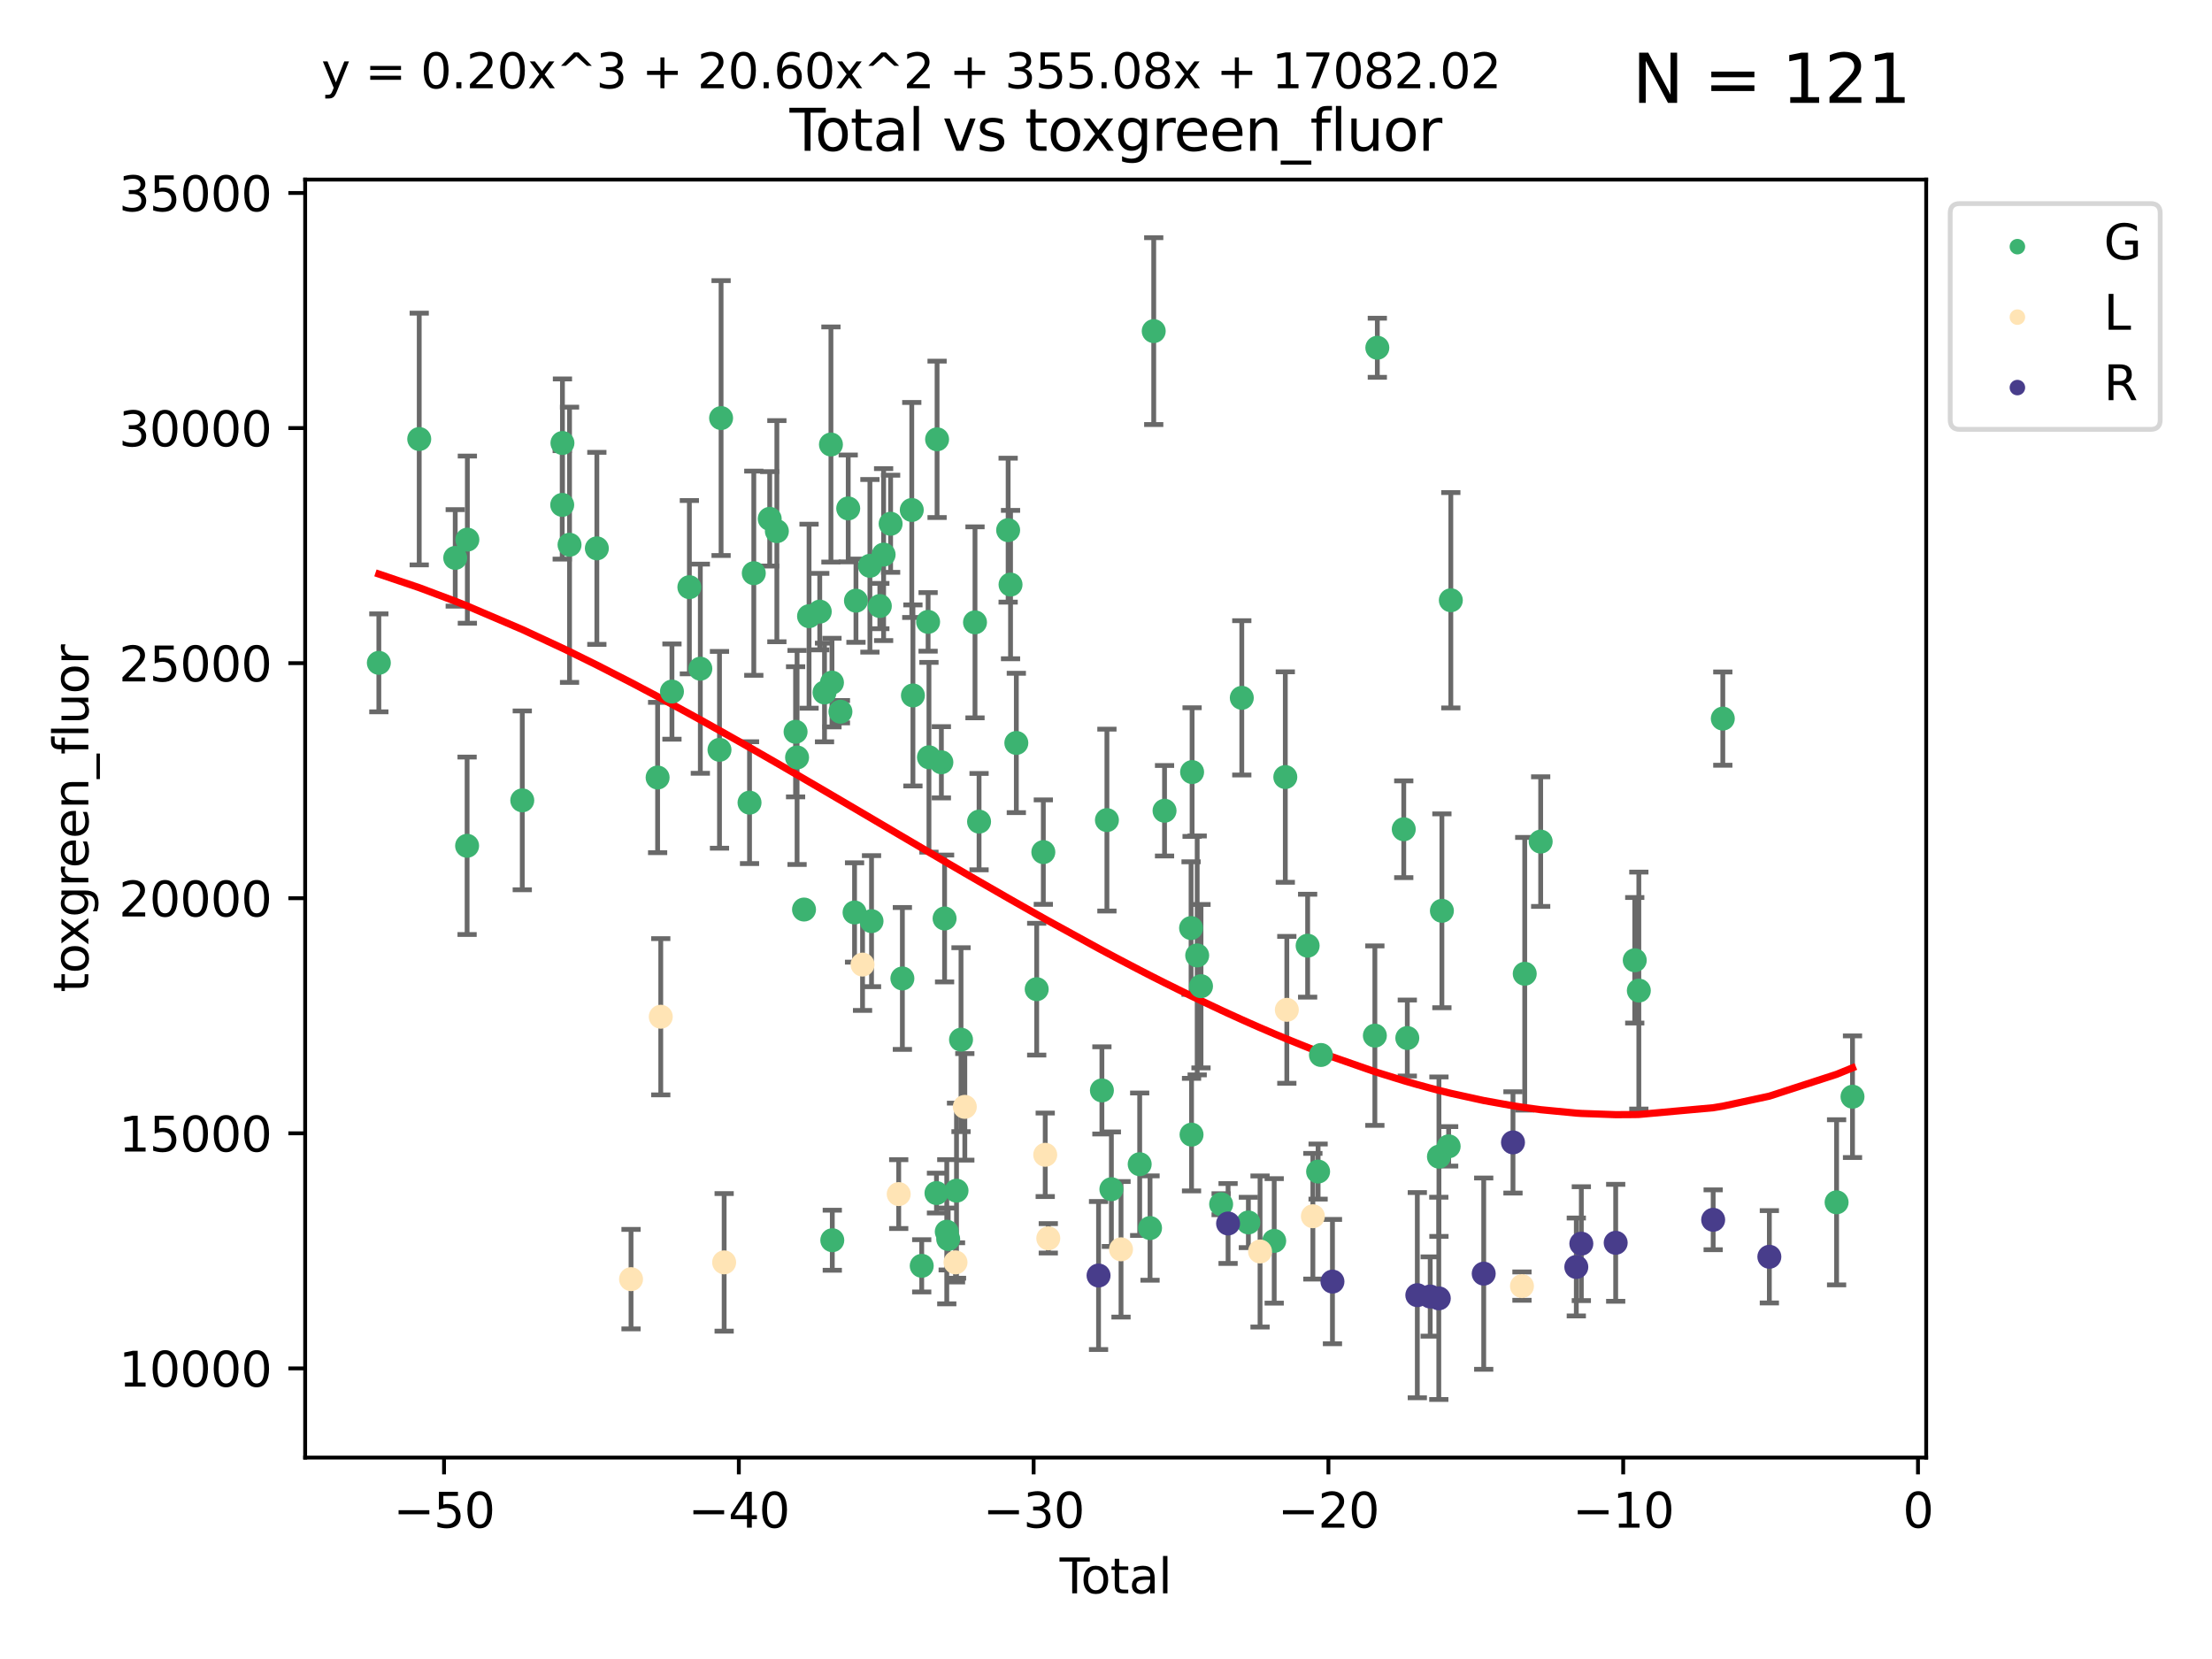 <?xml version="1.0" encoding="utf-8" standalone="no"?>
<!DOCTYPE svg PUBLIC "-//W3C//DTD SVG 1.1//EN"
  "http://www.w3.org/Graphics/SVG/1.1/DTD/svg11.dtd">
<svg xmlns:xlink="http://www.w3.org/1999/xlink" width="460.8pt" height="345.6pt" viewBox="0 0 460.8 345.6" xmlns="http://www.w3.org/2000/svg" version="1.1">
 <defs>
  <style type="text/css">*{stroke-linejoin: round; stroke-linecap: butt}</style>
 </defs>
 <g id="figure_1">
  <g id="patch_1">
   <path d="M 0 345.6 
L 460.8 345.6 
L 460.8 0 
L 0 0 
z
" style="fill: #ffffff"/>
  </g>
  <g id="axes_1">
   <g id="patch_2">
    <path d="M 63.571 303.64 
L 401.26 303.64 
L 401.26 37.411 
L 63.571 37.411 
z
" style="fill: #ffffff"/>
   </g>
   <g id="PathCollection_1">
    <defs>
     <path id="m2994c309b2" d="M 0 1.118 
C 0.297 1.118 0.581 1 0.791 0.791 
C 1 0.581 1.118 0.297 1.118 0 
C 1.118 -0.297 1 -0.581 0.791 -0.791 
C 0.581 -1 0.297 -1.118 0 -1.118 
C -0.297 -1.118 -0.581 -1 -0.791 -0.791 
C -1 -0.581 -1.118 -0.297 -1.118 0 
C -1.118 0.297 -1 0.581 -0.791 0.791 
C -0.581 1 -0.297 1.118 0 1.118 
z
" style="stroke: #3cb371"/>
    </defs>
    <g clip-path="url(#p4c79e76eab)">
     <use xlink:href="#m2994c309b2" x="78.921" y="138.082" style="fill: #3cb371; stroke: #3cb371"/>
     <use xlink:href="#m2994c309b2" x="87.333" y="91.457" style="fill: #3cb371; stroke: #3cb371"/>
     <use xlink:href="#m2994c309b2" x="94.833" y="116.22" style="fill: #3cb371; stroke: #3cb371"/>
     <use xlink:href="#m2994c309b2" x="97.306" y="176.195" style="fill: #3cb371; stroke: #3cb371"/>
     <use xlink:href="#m2994c309b2" x="97.36" y="112.416" style="fill: #3cb371; stroke: #3cb371"/>
     <use xlink:href="#m2994c309b2" x="108.799" y="166.729" style="fill: #3cb371; stroke: #3cb371"/>
     <use xlink:href="#m2994c309b2" x="117.12" y="105.179" style="fill: #3cb371; stroke: #3cb371"/>
     <use xlink:href="#m2994c309b2" x="117.168" y="92.284" style="fill: #3cb371; stroke: #3cb371"/>
     <use xlink:href="#m2994c309b2" x="118.645" y="113.485" style="fill: #3cb371; stroke: #3cb371"/>
     <use xlink:href="#m2994c309b2" x="124.335" y="114.232" style="fill: #3cb371; stroke: #3cb371"/>
     <use xlink:href="#m2994c309b2" x="136.994" y="161.973" style="fill: #3cb371; stroke: #3cb371"/>
     <use xlink:href="#m2994c309b2" x="139.981" y="144.067" style="fill: #3cb371; stroke: #3cb371"/>
     <use xlink:href="#m2994c309b2" x="143.608" y="122.319" style="fill: #3cb371; stroke: #3cb371"/>
     <use xlink:href="#m2994c309b2" x="145.892" y="139.3" style="fill: #3cb371; stroke: #3cb371"/>
     <use xlink:href="#m2994c309b2" x="149.884" y="156.199" style="fill: #3cb371; stroke: #3cb371"/>
     <use xlink:href="#m2994c309b2" x="150.216" y="87.092" style="fill: #3cb371; stroke: #3cb371"/>
     <use xlink:href="#m2994c309b2" x="156.141" y="167.205" style="fill: #3cb371; stroke: #3cb371"/>
     <use xlink:href="#m2994c309b2" x="157.03" y="119.408" style="fill: #3cb371; stroke: #3cb371"/>
     <use xlink:href="#m2994c309b2" x="160.344" y="108.082" style="fill: #3cb371; stroke: #3cb371"/>
     <use xlink:href="#m2994c309b2" x="161.836" y="110.657" style="fill: #3cb371; stroke: #3cb371"/>
     <use xlink:href="#m2994c309b2" x="165.734" y="152.447" style="fill: #3cb371; stroke: #3cb371"/>
     <use xlink:href="#m2994c309b2" x="166.045" y="157.793" style="fill: #3cb371; stroke: #3cb371"/>
     <use xlink:href="#m2994c309b2" x="167.492" y="189.473" style="fill: #3cb371; stroke: #3cb371"/>
     <use xlink:href="#m2994c309b2" x="168.539" y="128.364" style="fill: #3cb371; stroke: #3cb371"/>
     <use xlink:href="#m2994c309b2" x="170.77" y="127.413" style="fill: #3cb371; stroke: #3cb371"/>
     <use xlink:href="#m2994c309b2" x="171.762" y="144.258" style="fill: #3cb371; stroke: #3cb371"/>
     <use xlink:href="#m2994c309b2" x="173.099" y="92.597" style="fill: #3cb371; stroke: #3cb371"/>
     <use xlink:href="#m2994c309b2" x="173.315" y="142.197" style="fill: #3cb371; stroke: #3cb371"/>
     <use xlink:href="#m2994c309b2" x="173.382" y="258.361" style="fill: #3cb371; stroke: #3cb371"/>
     <use xlink:href="#m2994c309b2" x="175.076" y="148.26" style="fill: #3cb371; stroke: #3cb371"/>
     <use xlink:href="#m2994c309b2" x="176.699" y="105.916" style="fill: #3cb371; stroke: #3cb371"/>
     <use xlink:href="#m2994c309b2" x="178.02" y="190.084" style="fill: #3cb371; stroke: #3cb371"/>
     <use xlink:href="#m2994c309b2" x="178.313" y="125.134" style="fill: #3cb371; stroke: #3cb371"/>
     <use xlink:href="#m2994c309b2" x="181.219" y="117.87" style="fill: #3cb371; stroke: #3cb371"/>
     <use xlink:href="#m2994c309b2" x="181.555" y="191.893" style="fill: #3cb371; stroke: #3cb371"/>
     <use xlink:href="#m2994c309b2" x="183.285" y="126.25" style="fill: #3cb371; stroke: #3cb371"/>
     <use xlink:href="#m2994c309b2" x="184.073" y="115.534" style="fill: #3cb371; stroke: #3cb371"/>
     <use xlink:href="#m2994c309b2" x="185.532" y="109.108" style="fill: #3cb371; stroke: #3cb371"/>
     <use xlink:href="#m2994c309b2" x="187.982" y="203.83" style="fill: #3cb371; stroke: #3cb371"/>
     <use xlink:href="#m2994c309b2" x="189.939" y="106.237" style="fill: #3cb371; stroke: #3cb371"/>
     <use xlink:href="#m2994c309b2" x="190.18" y="144.872" style="fill: #3cb371; stroke: #3cb371"/>
     <use xlink:href="#m2994c309b2" x="192.012" y="263.694" style="fill: #3cb371; stroke: #3cb371"/>
     <use xlink:href="#m2994c309b2" x="193.341" y="129.551" style="fill: #3cb371; stroke: #3cb371"/>
     <use xlink:href="#m2994c309b2" x="193.518" y="157.755" style="fill: #3cb371; stroke: #3cb371"/>
     <use xlink:href="#m2994c309b2" x="195.085" y="248.538" style="fill: #3cb371; stroke: #3cb371"/>
     <use xlink:href="#m2994c309b2" x="195.211" y="91.518" style="fill: #3cb371; stroke: #3cb371"/>
     <use xlink:href="#m2994c309b2" x="196.106" y="158.797" style="fill: #3cb371; stroke: #3cb371"/>
     <use xlink:href="#m2994c309b2" x="196.774" y="191.335" style="fill: #3cb371; stroke: #3cb371"/>
     <use xlink:href="#m2994c309b2" x="197.23" y="256.592" style="fill: #3cb371; stroke: #3cb371"/>
     <use xlink:href="#m2994c309b2" x="197.526" y="258.108" style="fill: #3cb371; stroke: #3cb371"/>
     <use xlink:href="#m2994c309b2" x="199.261" y="248.038" style="fill: #3cb371; stroke: #3cb371"/>
     <use xlink:href="#m2994c309b2" x="200.198" y="216.581" style="fill: #3cb371; stroke: #3cb371"/>
     <use xlink:href="#m2994c309b2" x="203.112" y="129.646" style="fill: #3cb371; stroke: #3cb371"/>
     <use xlink:href="#m2994c309b2" x="203.957" y="171.161" style="fill: #3cb371; stroke: #3cb371"/>
     <use xlink:href="#m2994c309b2" x="210.014" y="110.441" style="fill: #3cb371; stroke: #3cb371"/>
     <use xlink:href="#m2994c309b2" x="210.514" y="121.776" style="fill: #3cb371; stroke: #3cb371"/>
     <use xlink:href="#m2994c309b2" x="211.721" y="154.771" style="fill: #3cb371; stroke: #3cb371"/>
     <use xlink:href="#m2994c309b2" x="215.964" y="206.064" style="fill: #3cb371; stroke: #3cb371"/>
     <use xlink:href="#m2994c309b2" x="217.345" y="177.509" style="fill: #3cb371; stroke: #3cb371"/>
     <use xlink:href="#m2994c309b2" x="229.547" y="227.153" style="fill: #3cb371; stroke: #3cb371"/>
     <use xlink:href="#m2994c309b2" x="230.591" y="170.84" style="fill: #3cb371; stroke: #3cb371"/>
     <use xlink:href="#m2994c309b2" x="231.521" y="247.733" style="fill: #3cb371; stroke: #3cb371"/>
     <use xlink:href="#m2994c309b2" x="237.418" y="242.525" style="fill: #3cb371; stroke: #3cb371"/>
     <use xlink:href="#m2994c309b2" x="239.574" y="255.825" style="fill: #3cb371; stroke: #3cb371"/>
     <use xlink:href="#m2994c309b2" x="240.342" y="68.975" style="fill: #3cb371; stroke: #3cb371"/>
     <use xlink:href="#m2994c309b2" x="242.595" y="168.892" style="fill: #3cb371; stroke: #3cb371"/>
     <use xlink:href="#m2994c309b2" x="248.122" y="193.331" style="fill: #3cb371; stroke: #3cb371"/>
     <use xlink:href="#m2994c309b2" x="248.22" y="236.364" style="fill: #3cb371; stroke: #3cb371"/>
     <use xlink:href="#m2994c309b2" x="248.335" y="160.835" style="fill: #3cb371; stroke: #3cb371"/>
     <use xlink:href="#m2994c309b2" x="249.397" y="199.033" style="fill: #3cb371; stroke: #3cb371"/>
     <use xlink:href="#m2994c309b2" x="250.191" y="205.441" style="fill: #3cb371; stroke: #3cb371"/>
     <use xlink:href="#m2994c309b2" x="254.384" y="250.858" style="fill: #3cb371; stroke: #3cb371"/>
     <use xlink:href="#m2994c309b2" x="258.689" y="145.372" style="fill: #3cb371; stroke: #3cb371"/>
     <use xlink:href="#m2994c309b2" x="260.061" y="254.659" style="fill: #3cb371; stroke: #3cb371"/>
     <use xlink:href="#m2994c309b2" x="265.44" y="258.501" style="fill: #3cb371; stroke: #3cb371"/>
     <use xlink:href="#m2994c309b2" x="267.753" y="161.875" style="fill: #3cb371; stroke: #3cb371"/>
     <use xlink:href="#m2994c309b2" x="272.404" y="197.006" style="fill: #3cb371; stroke: #3cb371"/>
     <use xlink:href="#m2994c309b2" x="274.586" y="244.058" style="fill: #3cb371; stroke: #3cb371"/>
     <use xlink:href="#m2994c309b2" x="275.176" y="219.773" style="fill: #3cb371; stroke: #3cb371"/>
     <use xlink:href="#m2994c309b2" x="286.41" y="215.741" style="fill: #3cb371; stroke: #3cb371"/>
     <use xlink:href="#m2994c309b2" x="286.923" y="72.441" style="fill: #3cb371; stroke: #3cb371"/>
     <use xlink:href="#m2994c309b2" x="292.428" y="172.748" style="fill: #3cb371; stroke: #3cb371"/>
     <use xlink:href="#m2994c309b2" x="293.167" y="216.24" style="fill: #3cb371; stroke: #3cb371"/>
     <use xlink:href="#m2994c309b2" x="299.758" y="240.954" style="fill: #3cb371; stroke: #3cb371"/>
     <use xlink:href="#m2994c309b2" x="300.374" y="189.737" style="fill: #3cb371; stroke: #3cb371"/>
     <use xlink:href="#m2994c309b2" x="301.782" y="238.803" style="fill: #3cb371; stroke: #3cb371"/>
     <use xlink:href="#m2994c309b2" x="302.234" y="125.044" style="fill: #3cb371; stroke: #3cb371"/>
     <use xlink:href="#m2994c309b2" x="317.631" y="202.851" style="fill: #3cb371; stroke: #3cb371"/>
     <use xlink:href="#m2994c309b2" x="320.952" y="175.321" style="fill: #3cb371; stroke: #3cb371"/>
     <use xlink:href="#m2994c309b2" x="340.549" y="200.042" style="fill: #3cb371; stroke: #3cb371"/>
     <use xlink:href="#m2994c309b2" x="341.4" y="206.355" style="fill: #3cb371; stroke: #3cb371"/>
     <use xlink:href="#m2994c309b2" x="358.892" y="149.698" style="fill: #3cb371; stroke: #3cb371"/>
     <use xlink:href="#m2994c309b2" x="382.596" y="250.462" style="fill: #3cb371; stroke: #3cb371"/>
     <use xlink:href="#m2994c309b2" x="385.911" y="228.464" style="fill: #3cb371; stroke: #3cb371"/>
    </g>
   </g>
   <g id="PathCollection_2">
    <defs>
     <path id="mb7a34c3475" d="M 0 1.118 
C 0.297 1.118 0.581 1 0.791 0.791 
C 1 0.581 1.118 0.297 1.118 0 
C 1.118 -0.297 1 -0.581 0.791 -0.791 
C 0.581 -1 0.297 -1.118 0 -1.118 
C -0.297 -1.118 -0.581 -1 -0.791 -0.791 
C -1 -0.581 -1.118 -0.297 -1.118 0 
C -1.118 0.297 -1 0.581 -0.791 0.791 
C -0.581 1 -0.297 1.118 0 1.118 
z
" style="stroke: #ffe4b5"/>
    </defs>
    <g clip-path="url(#p4c79e76eab)">
     <use xlink:href="#mb7a34c3475" x="131.456" y="266.469" style="fill: #ffe4b5; stroke: #ffe4b5"/>
     <use xlink:href="#mb7a34c3475" x="137.65" y="211.806" style="fill: #ffe4b5; stroke: #ffe4b5"/>
     <use xlink:href="#mb7a34c3475" x="150.854" y="262.975" style="fill: #ffe4b5; stroke: #ffe4b5"/>
     <use xlink:href="#mb7a34c3475" x="179.684" y="200.943" style="fill: #ffe4b5; stroke: #ffe4b5"/>
     <use xlink:href="#mb7a34c3475" x="187.219" y="248.75" style="fill: #ffe4b5; stroke: #ffe4b5"/>
     <use xlink:href="#mb7a34c3475" x="199.05" y="262.979" style="fill: #ffe4b5; stroke: #ffe4b5"/>
     <use xlink:href="#mb7a34c3475" x="200.989" y="230.579" style="fill: #ffe4b5; stroke: #ffe4b5"/>
     <use xlink:href="#mb7a34c3475" x="217.74" y="240.566" style="fill: #ffe4b5; stroke: #ffe4b5"/>
     <use xlink:href="#mb7a34c3475" x="218.377" y="257.965" style="fill: #ffe4b5; stroke: #ffe4b5"/>
     <use xlink:href="#mb7a34c3475" x="233.529" y="260.254" style="fill: #ffe4b5; stroke: #ffe4b5"/>
     <use xlink:href="#mb7a34c3475" x="262.492" y="260.707" style="fill: #ffe4b5; stroke: #ffe4b5"/>
     <use xlink:href="#mb7a34c3475" x="268.069" y="210.366" style="fill: #ffe4b5; stroke: #ffe4b5"/>
     <use xlink:href="#mb7a34c3475" x="273.496" y="253.365" style="fill: #ffe4b5; stroke: #ffe4b5"/>
     <use xlink:href="#mb7a34c3475" x="317.053" y="267.917" style="fill: #ffe4b5; stroke: #ffe4b5"/>
    </g>
   </g>
   <g id="PathCollection_3">
    <defs>
     <path id="m8078afd038" d="M 0 1.118 
C 0.297 1.118 0.581 1 0.791 0.791 
C 1 0.581 1.118 0.297 1.118 0 
C 1.118 -0.297 1 -0.581 0.791 -0.791 
C 0.581 -1 0.297 -1.118 0 -1.118 
C -0.297 -1.118 -0.581 -1 -0.791 -0.791 
C -1 -0.581 -1.118 -0.297 -1.118 0 
C -1.118 0.297 -1 0.581 -0.791 0.791 
C -0.581 1 -0.297 1.118 0 1.118 
z
" style="stroke: #483d8b"/>
    </defs>
    <g clip-path="url(#p4c79e76eab)">
     <use xlink:href="#m8078afd038" x="228.848" y="265.714" style="fill: #483d8b; stroke: #483d8b"/>
     <use xlink:href="#m8078afd038" x="255.832" y="254.876" style="fill: #483d8b; stroke: #483d8b"/>
     <use xlink:href="#m8078afd038" x="277.575" y="266.98" style="fill: #483d8b; stroke: #483d8b"/>
     <use xlink:href="#m8078afd038" x="295.253" y="269.807" style="fill: #483d8b; stroke: #483d8b"/>
     <use xlink:href="#m8078afd038" x="297.939" y="270.087" style="fill: #483d8b; stroke: #483d8b"/>
     <use xlink:href="#m8078afd038" x="299.728" y="270.471" style="fill: #483d8b; stroke: #483d8b"/>
     <use xlink:href="#m8078afd038" x="309.085" y="265.323" style="fill: #483d8b; stroke: #483d8b"/>
     <use xlink:href="#m8078afd038" x="315.182" y="237.985" style="fill: #483d8b; stroke: #483d8b"/>
     <use xlink:href="#m8078afd038" x="328.374" y="263.933" style="fill: #483d8b; stroke: #483d8b"/>
     <use xlink:href="#m8078afd038" x="329.42" y="259.077" style="fill: #483d8b; stroke: #483d8b"/>
     <use xlink:href="#m8078afd038" x="336.578" y="258.899" style="fill: #483d8b; stroke: #483d8b"/>
     <use xlink:href="#m8078afd038" x="356.885" y="254.106" style="fill: #483d8b; stroke: #483d8b"/>
     <use xlink:href="#m8078afd038" x="368.589" y="261.81" style="fill: #483d8b; stroke: #483d8b"/>
    </g>
   </g>
   <g id="matplotlib.axis_1">
    <g id="xtick_1">
     <g id="line2d_1">
      <defs>
       <path id="m686468df3e" d="M 0 0 
L 0 3.5 
" style="stroke: #000000; stroke-width: 0.8"/>
      </defs>
      <g>
       <use xlink:href="#m686468df3e" x="92.502" y="303.64" style="stroke: #000000; stroke-width: 0.8"/>
      </g>
     </g>
     <g id="text_1">
      <!-- −50 -->
      <g transform="translate(81.949 318.238)scale(0.1 -0.1)">
       <defs>
        <path id="DejaVuSans-2212" d="M 678 2272 
L 4684 2272 
L 4684 1741 
L 678 1741 
L 678 2272 
z
" transform="scale(0.016)"/>
        <path id="DejaVuSans-35" d="M 691 4666 
L 3169 4666 
L 3169 4134 
L 1269 4134 
L 1269 2991 
Q 1406 3038 1543 3061 
Q 1681 3084 1819 3084 
Q 2600 3084 3056 2656 
Q 3513 2228 3513 1497 
Q 3513 744 3044 326 
Q 2575 -91 1722 -91 
Q 1428 -91 1123 -41 
Q 819 9 494 109 
L 494 744 
Q 775 591 1075 516 
Q 1375 441 1709 441 
Q 2250 441 2565 725 
Q 2881 1009 2881 1497 
Q 2881 1984 2565 2268 
Q 2250 2553 1709 2553 
Q 1456 2553 1204 2497 
Q 953 2441 691 2322 
L 691 4666 
z
" transform="scale(0.016)"/>
        <path id="DejaVuSans-30" d="M 2034 4250 
Q 1547 4250 1301 3770 
Q 1056 3291 1056 2328 
Q 1056 1369 1301 889 
Q 1547 409 2034 409 
Q 2525 409 2770 889 
Q 3016 1369 3016 2328 
Q 3016 3291 2770 3770 
Q 2525 4250 2034 4250 
z
M 2034 4750 
Q 2819 4750 3233 4129 
Q 3647 3509 3647 2328 
Q 3647 1150 3233 529 
Q 2819 -91 2034 -91 
Q 1250 -91 836 529 
Q 422 1150 422 2328 
Q 422 3509 836 4129 
Q 1250 4750 2034 4750 
z
" transform="scale(0.016)"/>
       </defs>
       <use xlink:href="#DejaVuSans-2212"/>
       <use xlink:href="#DejaVuSans-35" x="83.789"/>
       <use xlink:href="#DejaVuSans-30" x="147.412"/>
      </g>
     </g>
    </g>
    <g id="xtick_2">
     <g id="line2d_2">
      <g>
       <use xlink:href="#m686468df3e" x="153.912" y="303.64" style="stroke: #000000; stroke-width: 0.8"/>
      </g>
     </g>
     <g id="text_2">
      <!-- −40 -->
      <g transform="translate(143.359 318.238)scale(0.1 -0.1)">
       <defs>
        <path id="DejaVuSans-34" d="M 2419 4116 
L 825 1625 
L 2419 1625 
L 2419 4116 
z
M 2253 4666 
L 3047 4666 
L 3047 1625 
L 3713 1625 
L 3713 1100 
L 3047 1100 
L 3047 0 
L 2419 0 
L 2419 1100 
L 313 1100 
L 313 1709 
L 2253 4666 
z
" transform="scale(0.016)"/>
       </defs>
       <use xlink:href="#DejaVuSans-2212"/>
       <use xlink:href="#DejaVuSans-34" x="83.789"/>
       <use xlink:href="#DejaVuSans-30" x="147.412"/>
      </g>
     </g>
    </g>
    <g id="xtick_3">
     <g id="line2d_3">
      <g>
       <use xlink:href="#m686468df3e" x="215.322" y="303.64" style="stroke: #000000; stroke-width: 0.8"/>
      </g>
     </g>
     <g id="text_3">
      <!-- −30 -->
      <g transform="translate(204.77 318.238)scale(0.1 -0.1)">
       <defs>
        <path id="DejaVuSans-33" d="M 2597 2516 
Q 3050 2419 3304 2112 
Q 3559 1806 3559 1356 
Q 3559 666 3084 287 
Q 2609 -91 1734 -91 
Q 1441 -91 1130 -33 
Q 819 25 488 141 
L 488 750 
Q 750 597 1062 519 
Q 1375 441 1716 441 
Q 2309 441 2620 675 
Q 2931 909 2931 1356 
Q 2931 1769 2642 2001 
Q 2353 2234 1838 2234 
L 1294 2234 
L 1294 2753 
L 1863 2753 
Q 2328 2753 2575 2939 
Q 2822 3125 2822 3475 
Q 2822 3834 2567 4026 
Q 2313 4219 1838 4219 
Q 1578 4219 1281 4162 
Q 984 4106 628 3988 
L 628 4550 
Q 988 4650 1302 4700 
Q 1616 4750 1894 4750 
Q 2613 4750 3031 4423 
Q 3450 4097 3450 3541 
Q 3450 3153 3228 2886 
Q 3006 2619 2597 2516 
z
" transform="scale(0.016)"/>
       </defs>
       <use xlink:href="#DejaVuSans-2212"/>
       <use xlink:href="#DejaVuSans-33" x="83.789"/>
       <use xlink:href="#DejaVuSans-30" x="147.412"/>
      </g>
     </g>
    </g>
    <g id="xtick_4">
     <g id="line2d_4">
      <g>
       <use xlink:href="#m686468df3e" x="276.732" y="303.64" style="stroke: #000000; stroke-width: 0.8"/>
      </g>
     </g>
     <g id="text_4">
      <!-- −20 -->
      <g transform="translate(266.18 318.238)scale(0.1 -0.1)">
       <defs>
        <path id="DejaVuSans-32" d="M 1228 531 
L 3431 531 
L 3431 0 
L 469 0 
L 469 531 
Q 828 903 1448 1529 
Q 2069 2156 2228 2338 
Q 2531 2678 2651 2914 
Q 2772 3150 2772 3378 
Q 2772 3750 2511 3984 
Q 2250 4219 1831 4219 
Q 1534 4219 1204 4116 
Q 875 4013 500 3803 
L 500 4441 
Q 881 4594 1212 4672 
Q 1544 4750 1819 4750 
Q 2544 4750 2975 4387 
Q 3406 4025 3406 3419 
Q 3406 3131 3298 2873 
Q 3191 2616 2906 2266 
Q 2828 2175 2409 1742 
Q 1991 1309 1228 531 
z
" transform="scale(0.016)"/>
       </defs>
       <use xlink:href="#DejaVuSans-2212"/>
       <use xlink:href="#DejaVuSans-32" x="83.789"/>
       <use xlink:href="#DejaVuSans-30" x="147.412"/>
      </g>
     </g>
    </g>
    <g id="xtick_5">
     <g id="line2d_5">
      <g>
       <use xlink:href="#m686468df3e" x="338.142" y="303.64" style="stroke: #000000; stroke-width: 0.8"/>
      </g>
     </g>
     <g id="text_5">
      <!-- −10 -->
      <g transform="translate(327.59 318.238)scale(0.1 -0.1)">
       <defs>
        <path id="DejaVuSans-31" d="M 794 531 
L 1825 531 
L 1825 4091 
L 703 3866 
L 703 4441 
L 1819 4666 
L 2450 4666 
L 2450 531 
L 3481 531 
L 3481 0 
L 794 0 
L 794 531 
z
" transform="scale(0.016)"/>
       </defs>
       <use xlink:href="#DejaVuSans-2212"/>
       <use xlink:href="#DejaVuSans-31" x="83.789"/>
       <use xlink:href="#DejaVuSans-30" x="147.412"/>
      </g>
     </g>
    </g>
    <g id="xtick_6">
     <g id="line2d_6">
      <g>
       <use xlink:href="#m686468df3e" x="399.552" y="303.64" style="stroke: #000000; stroke-width: 0.8"/>
      </g>
     </g>
     <g id="text_6">
      <!-- 0 -->
      <g transform="translate(396.371 318.238)scale(0.1 -0.1)">
       <use xlink:href="#DejaVuSans-30"/>
      </g>
     </g>
    </g>
    <g id="text_7">
     <!-- Total -->
     <g transform="translate(220.739 331.917)scale(0.1 -0.1)">
      <defs>
       <path id="DejaVuSans-54" d="M -19 4666 
L 3928 4666 
L 3928 4134 
L 2272 4134 
L 2272 0 
L 1638 0 
L 1638 4134 
L -19 4134 
L -19 4666 
z
" transform="scale(0.016)"/>
       <path id="DejaVuSans-6f" d="M 1959 3097 
Q 1497 3097 1228 2736 
Q 959 2375 959 1747 
Q 959 1119 1226 758 
Q 1494 397 1959 397 
Q 2419 397 2687 759 
Q 2956 1122 2956 1747 
Q 2956 2369 2687 2733 
Q 2419 3097 1959 3097 
z
M 1959 3584 
Q 2709 3584 3137 3096 
Q 3566 2609 3566 1747 
Q 3566 888 3137 398 
Q 2709 -91 1959 -91 
Q 1206 -91 779 398 
Q 353 888 353 1747 
Q 353 2609 779 3096 
Q 1206 3584 1959 3584 
z
" transform="scale(0.016)"/>
       <path id="DejaVuSans-74" d="M 1172 4494 
L 1172 3500 
L 2356 3500 
L 2356 3053 
L 1172 3053 
L 1172 1153 
Q 1172 725 1289 603 
Q 1406 481 1766 481 
L 2356 481 
L 2356 0 
L 1766 0 
Q 1100 0 847 248 
Q 594 497 594 1153 
L 594 3053 
L 172 3053 
L 172 3500 
L 594 3500 
L 594 4494 
L 1172 4494 
z
" transform="scale(0.016)"/>
       <path id="DejaVuSans-61" d="M 2194 1759 
Q 1497 1759 1228 1600 
Q 959 1441 959 1056 
Q 959 750 1161 570 
Q 1363 391 1709 391 
Q 2188 391 2477 730 
Q 2766 1069 2766 1631 
L 2766 1759 
L 2194 1759 
z
M 3341 1997 
L 3341 0 
L 2766 0 
L 2766 531 
Q 2569 213 2275 61 
Q 1981 -91 1556 -91 
Q 1019 -91 701 211 
Q 384 513 384 1019 
Q 384 1609 779 1909 
Q 1175 2209 1959 2209 
L 2766 2209 
L 2766 2266 
Q 2766 2663 2505 2880 
Q 2244 3097 1772 3097 
Q 1472 3097 1187 3025 
Q 903 2953 641 2809 
L 641 3341 
Q 956 3463 1253 3523 
Q 1550 3584 1831 3584 
Q 2591 3584 2966 3190 
Q 3341 2797 3341 1997 
z
" transform="scale(0.016)"/>
       <path id="DejaVuSans-6c" d="M 603 4863 
L 1178 4863 
L 1178 0 
L 603 0 
L 603 4863 
z
" transform="scale(0.016)"/>
      </defs>
      <use xlink:href="#DejaVuSans-54"/>
      <use xlink:href="#DejaVuSans-6f" x="44.084"/>
      <use xlink:href="#DejaVuSans-74" x="105.266"/>
      <use xlink:href="#DejaVuSans-61" x="144.475"/>
      <use xlink:href="#DejaVuSans-6c" x="205.754"/>
     </g>
    </g>
   </g>
   <g id="matplotlib.axis_2">
    <g id="ytick_1">
     <g id="line2d_7">
      <defs>
       <path id="m4ab251f0c8" d="M 0 0 
L -3.5 0 
" style="stroke: #000000; stroke-width: 0.8"/>
      </defs>
      <g>
       <use xlink:href="#m4ab251f0c8" x="63.571" y="285.061" style="stroke: #000000; stroke-width: 0.8"/>
      </g>
     </g>
     <g id="text_8">
      <!-- 10000 -->
      <g transform="translate(24.759 288.86)scale(0.1 -0.1)">
       <use xlink:href="#DejaVuSans-31"/>
       <use xlink:href="#DejaVuSans-30" x="63.623"/>
       <use xlink:href="#DejaVuSans-30" x="127.246"/>
       <use xlink:href="#DejaVuSans-30" x="190.869"/>
       <use xlink:href="#DejaVuSans-30" x="254.492"/>
      </g>
     </g>
    </g>
    <g id="ytick_2">
     <g id="line2d_8">
      <g>
       <use xlink:href="#m4ab251f0c8" x="63.571" y="236.089" style="stroke: #000000; stroke-width: 0.8"/>
      </g>
     </g>
     <g id="text_9">
      <!-- 15000 -->
      <g transform="translate(24.759 239.888)scale(0.1 -0.1)">
       <use xlink:href="#DejaVuSans-31"/>
       <use xlink:href="#DejaVuSans-35" x="63.623"/>
       <use xlink:href="#DejaVuSans-30" x="127.246"/>
       <use xlink:href="#DejaVuSans-30" x="190.869"/>
       <use xlink:href="#DejaVuSans-30" x="254.492"/>
      </g>
     </g>
    </g>
    <g id="ytick_3">
     <g id="line2d_9">
      <g>
       <use xlink:href="#m4ab251f0c8" x="63.571" y="187.117" style="stroke: #000000; stroke-width: 0.8"/>
      </g>
     </g>
     <g id="text_10">
      <!-- 20000 -->
      <g transform="translate(24.759 190.917)scale(0.1 -0.1)">
       <use xlink:href="#DejaVuSans-32"/>
       <use xlink:href="#DejaVuSans-30" x="63.623"/>
       <use xlink:href="#DejaVuSans-30" x="127.246"/>
       <use xlink:href="#DejaVuSans-30" x="190.869"/>
       <use xlink:href="#DejaVuSans-30" x="254.492"/>
      </g>
     </g>
    </g>
    <g id="ytick_4">
     <g id="line2d_10">
      <g>
       <use xlink:href="#m4ab251f0c8" x="63.571" y="138.146" style="stroke: #000000; stroke-width: 0.8"/>
      </g>
     </g>
     <g id="text_11">
      <!-- 25000 -->
      <g transform="translate(24.759 141.945)scale(0.1 -0.1)">
       <use xlink:href="#DejaVuSans-32"/>
       <use xlink:href="#DejaVuSans-35" x="63.623"/>
       <use xlink:href="#DejaVuSans-30" x="127.246"/>
       <use xlink:href="#DejaVuSans-30" x="190.869"/>
       <use xlink:href="#DejaVuSans-30" x="254.492"/>
      </g>
     </g>
    </g>
    <g id="ytick_5">
     <g id="line2d_11">
      <g>
       <use xlink:href="#m4ab251f0c8" x="63.571" y="89.174" style="stroke: #000000; stroke-width: 0.8"/>
      </g>
     </g>
     <g id="text_12">
      <!-- 30000 -->
      <g transform="translate(24.759 92.973)scale(0.1 -0.1)">
       <use xlink:href="#DejaVuSans-33"/>
       <use xlink:href="#DejaVuSans-30" x="63.623"/>
       <use xlink:href="#DejaVuSans-30" x="127.246"/>
       <use xlink:href="#DejaVuSans-30" x="190.869"/>
       <use xlink:href="#DejaVuSans-30" x="254.492"/>
      </g>
     </g>
    </g>
    <g id="ytick_6">
     <g id="line2d_12">
      <g>
       <use xlink:href="#m4ab251f0c8" x="63.571" y="40.202" style="stroke: #000000; stroke-width: 0.8"/>
      </g>
     </g>
     <g id="text_13">
      <!-- 35000 -->
      <g transform="translate(24.759 44.002)scale(0.1 -0.1)">
       <use xlink:href="#DejaVuSans-33"/>
       <use xlink:href="#DejaVuSans-35" x="63.623"/>
       <use xlink:href="#DejaVuSans-30" x="127.246"/>
       <use xlink:href="#DejaVuSans-30" x="190.869"/>
       <use xlink:href="#DejaVuSans-30" x="254.492"/>
      </g>
     </g>
    </g>
    <g id="text_14">
     <!-- toxgreen_fluor -->
     <g transform="translate(18.401 206.72)rotate(-90)scale(0.1 -0.1)">
      <defs>
       <path id="DejaVuSans-78" d="M 3513 3500 
L 2247 1797 
L 3578 0 
L 2900 0 
L 1881 1375 
L 863 0 
L 184 0 
L 1544 1831 
L 300 3500 
L 978 3500 
L 1906 2253 
L 2834 3500 
L 3513 3500 
z
" transform="scale(0.016)"/>
       <path id="DejaVuSans-67" d="M 2906 1791 
Q 2906 2416 2648 2759 
Q 2391 3103 1925 3103 
Q 1463 3103 1205 2759 
Q 947 2416 947 1791 
Q 947 1169 1205 825 
Q 1463 481 1925 481 
Q 2391 481 2648 825 
Q 2906 1169 2906 1791 
z
M 3481 434 
Q 3481 -459 3084 -895 
Q 2688 -1331 1869 -1331 
Q 1566 -1331 1297 -1286 
Q 1028 -1241 775 -1147 
L 775 -588 
Q 1028 -725 1275 -790 
Q 1522 -856 1778 -856 
Q 2344 -856 2625 -561 
Q 2906 -266 2906 331 
L 2906 616 
Q 2728 306 2450 153 
Q 2172 0 1784 0 
Q 1141 0 747 490 
Q 353 981 353 1791 
Q 353 2603 747 3093 
Q 1141 3584 1784 3584 
Q 2172 3584 2450 3431 
Q 2728 3278 2906 2969 
L 2906 3500 
L 3481 3500 
L 3481 434 
z
" transform="scale(0.016)"/>
       <path id="DejaVuSans-72" d="M 2631 2963 
Q 2534 3019 2420 3045 
Q 2306 3072 2169 3072 
Q 1681 3072 1420 2755 
Q 1159 2438 1159 1844 
L 1159 0 
L 581 0 
L 581 3500 
L 1159 3500 
L 1159 2956 
Q 1341 3275 1631 3429 
Q 1922 3584 2338 3584 
Q 2397 3584 2469 3576 
Q 2541 3569 2628 3553 
L 2631 2963 
z
" transform="scale(0.016)"/>
       <path id="DejaVuSans-65" d="M 3597 1894 
L 3597 1613 
L 953 1613 
Q 991 1019 1311 708 
Q 1631 397 2203 397 
Q 2534 397 2845 478 
Q 3156 559 3463 722 
L 3463 178 
Q 3153 47 2828 -22 
Q 2503 -91 2169 -91 
Q 1331 -91 842 396 
Q 353 884 353 1716 
Q 353 2575 817 3079 
Q 1281 3584 2069 3584 
Q 2775 3584 3186 3129 
Q 3597 2675 3597 1894 
z
M 3022 2063 
Q 3016 2534 2758 2815 
Q 2500 3097 2075 3097 
Q 1594 3097 1305 2825 
Q 1016 2553 972 2059 
L 3022 2063 
z
" transform="scale(0.016)"/>
       <path id="DejaVuSans-6e" d="M 3513 2113 
L 3513 0 
L 2938 0 
L 2938 2094 
Q 2938 2591 2744 2837 
Q 2550 3084 2163 3084 
Q 1697 3084 1428 2787 
Q 1159 2491 1159 1978 
L 1159 0 
L 581 0 
L 581 3500 
L 1159 3500 
L 1159 2956 
Q 1366 3272 1645 3428 
Q 1925 3584 2291 3584 
Q 2894 3584 3203 3211 
Q 3513 2838 3513 2113 
z
" transform="scale(0.016)"/>
       <path id="DejaVuSans-5f" d="M 3263 -1063 
L 3263 -1509 
L -63 -1509 
L -63 -1063 
L 3263 -1063 
z
" transform="scale(0.016)"/>
       <path id="DejaVuSans-66" d="M 2375 4863 
L 2375 4384 
L 1825 4384 
Q 1516 4384 1395 4259 
Q 1275 4134 1275 3809 
L 1275 3500 
L 2222 3500 
L 2222 3053 
L 1275 3053 
L 1275 0 
L 697 0 
L 697 3053 
L 147 3053 
L 147 3500 
L 697 3500 
L 697 3744 
Q 697 4328 969 4595 
Q 1241 4863 1831 4863 
L 2375 4863 
z
" transform="scale(0.016)"/>
       <path id="DejaVuSans-75" d="M 544 1381 
L 544 3500 
L 1119 3500 
L 1119 1403 
Q 1119 906 1312 657 
Q 1506 409 1894 409 
Q 2359 409 2629 706 
Q 2900 1003 2900 1516 
L 2900 3500 
L 3475 3500 
L 3475 0 
L 2900 0 
L 2900 538 
Q 2691 219 2414 64 
Q 2138 -91 1772 -91 
Q 1169 -91 856 284 
Q 544 659 544 1381 
z
M 1991 3584 
L 1991 3584 
z
" transform="scale(0.016)"/>
      </defs>
      <use xlink:href="#DejaVuSans-74"/>
      <use xlink:href="#DejaVuSans-6f" x="39.209"/>
      <use xlink:href="#DejaVuSans-78" x="97.266"/>
      <use xlink:href="#DejaVuSans-67" x="156.445"/>
      <use xlink:href="#DejaVuSans-72" x="219.922"/>
      <use xlink:href="#DejaVuSans-65" x="258.785"/>
      <use xlink:href="#DejaVuSans-65" x="320.309"/>
      <use xlink:href="#DejaVuSans-6e" x="381.832"/>
      <use xlink:href="#DejaVuSans-5f" x="445.211"/>
      <use xlink:href="#DejaVuSans-66" x="495.211"/>
      <use xlink:href="#DejaVuSans-6c" x="530.416"/>
      <use xlink:href="#DejaVuSans-75" x="558.199"/>
      <use xlink:href="#DejaVuSans-6f" x="621.578"/>
      <use xlink:href="#DejaVuSans-72" x="682.76"/>
     </g>
    </g>
   </g>
   <g id="LineCollection_1">
    <path d="M 78.921 148.283 
L 78.921 127.882 
" clip-path="url(#p4c79e76eab)" style="fill: none; stroke: #696969"/>
    <path d="M 87.333 117.677 
L 87.333 65.238 
" clip-path="url(#p4c79e76eab)" style="fill: none; stroke: #696969"/>
    <path d="M 94.833 126.27 
L 94.833 106.17 
" clip-path="url(#p4c79e76eab)" style="fill: none; stroke: #696969"/>
    <path d="M 97.306 194.675 
L 97.306 157.714 
" clip-path="url(#p4c79e76eab)" style="fill: none; stroke: #696969"/>
    <path d="M 97.36 129.828 
L 97.36 95.005 
" clip-path="url(#p4c79e76eab)" style="fill: none; stroke: #696969"/>
    <path d="M 108.799 185.355 
L 108.799 148.103 
" clip-path="url(#p4c79e76eab)" style="fill: none; stroke: #696969"/>
    <path d="M 117.12 116.468 
L 117.12 93.889 
" clip-path="url(#p4c79e76eab)" style="fill: none; stroke: #696969"/>
    <path d="M 117.168 105.628 
L 117.168 78.94 
" clip-path="url(#p4c79e76eab)" style="fill: none; stroke: #696969"/>
    <path d="M 118.645 142.153 
L 118.645 84.817 
" clip-path="url(#p4c79e76eab)" style="fill: none; stroke: #696969"/>
    <path d="M 124.335 134.236 
L 124.335 94.227 
" clip-path="url(#p4c79e76eab)" style="fill: none; stroke: #696969"/>
    <path d="M 136.994 177.632 
L 136.994 146.314 
" clip-path="url(#p4c79e76eab)" style="fill: none; stroke: #696969"/>
    <path d="M 139.981 153.986 
L 139.981 134.149 
" clip-path="url(#p4c79e76eab)" style="fill: none; stroke: #696969"/>
    <path d="M 143.608 140.369 
L 143.608 104.269 
" clip-path="url(#p4c79e76eab)" style="fill: none; stroke: #696969"/>
    <path d="M 145.892 161.086 
L 145.892 117.515 
" clip-path="url(#p4c79e76eab)" style="fill: none; stroke: #696969"/>
    <path d="M 149.884 176.697 
L 149.884 135.701 
" clip-path="url(#p4c79e76eab)" style="fill: none; stroke: #696969"/>
    <path d="M 150.216 115.72 
L 150.216 58.464 
" clip-path="url(#p4c79e76eab)" style="fill: none; stroke: #696969"/>
    <path d="M 156.141 179.896 
L 156.141 154.515 
" clip-path="url(#p4c79e76eab)" style="fill: none; stroke: #696969"/>
    <path d="M 157.03 140.681 
L 157.03 98.135 
" clip-path="url(#p4c79e76eab)" style="fill: none; stroke: #696969"/>
    <path d="M 160.344 117.917 
L 160.344 98.247 
" clip-path="url(#p4c79e76eab)" style="fill: none; stroke: #696969"/>
    <path d="M 161.836 133.691 
L 161.836 87.622 
" clip-path="url(#p4c79e76eab)" style="fill: none; stroke: #696969"/>
    <path d="M 165.734 166.006 
L 165.734 138.888 
" clip-path="url(#p4c79e76eab)" style="fill: none; stroke: #696969"/>
    <path d="M 166.045 180.088 
L 166.045 135.499 
" clip-path="url(#p4c79e76eab)" style="fill: none; stroke: #696969"/>
    <path d="M 167.492 190.206 
L 167.492 188.74 
" clip-path="url(#p4c79e76eab)" style="fill: none; stroke: #696969"/>
    <path d="M 168.539 147.528 
L 168.539 109.201 
" clip-path="url(#p4c79e76eab)" style="fill: none; stroke: #696969"/>
    <path d="M 170.77 135.379 
L 170.77 119.448 
" clip-path="url(#p4c79e76eab)" style="fill: none; stroke: #696969"/>
    <path d="M 171.762 154.533 
L 171.762 133.984 
" clip-path="url(#p4c79e76eab)" style="fill: none; stroke: #696969"/>
    <path d="M 173.099 117.086 
L 173.099 68.108 
" clip-path="url(#p4c79e76eab)" style="fill: none; stroke: #696969"/>
    <path d="M 173.315 151.428 
L 173.315 132.966 
" clip-path="url(#p4c79e76eab)" style="fill: none; stroke: #696969"/>
    <path d="M 173.382 264.614 
L 173.382 252.108 
" clip-path="url(#p4c79e76eab)" style="fill: none; stroke: #696969"/>
    <path d="M 175.076 150.588 
L 175.076 145.932 
" clip-path="url(#p4c79e76eab)" style="fill: none; stroke: #696969"/>
    <path d="M 176.699 117.053 
L 176.699 94.779 
" clip-path="url(#p4c79e76eab)" style="fill: none; stroke: #696969"/>
    <path d="M 178.02 200.431 
L 178.02 179.736 
" clip-path="url(#p4c79e76eab)" style="fill: none; stroke: #696969"/>
    <path d="M 178.313 133.804 
L 178.313 116.465 
" clip-path="url(#p4c79e76eab)" style="fill: none; stroke: #696969"/>
    <path d="M 181.219 135.852 
L 181.219 99.888 
" clip-path="url(#p4c79e76eab)" style="fill: none; stroke: #696969"/>
    <path d="M 181.555 205.542 
L 181.555 178.244 
" clip-path="url(#p4c79e76eab)" style="fill: none; stroke: #696969"/>
    <path d="M 183.285 130.968 
L 183.285 121.532 
" clip-path="url(#p4c79e76eab)" style="fill: none; stroke: #696969"/>
    <path d="M 184.073 133.445 
L 184.073 97.623 
" clip-path="url(#p4c79e76eab)" style="fill: none; stroke: #696969"/>
    <path d="M 185.532 119.224 
L 185.532 98.993 
" clip-path="url(#p4c79e76eab)" style="fill: none; stroke: #696969"/>
    <path d="M 187.982 218.609 
L 187.982 189.05 
" clip-path="url(#p4c79e76eab)" style="fill: none; stroke: #696969"/>
    <path d="M 189.939 128.632 
L 189.939 83.841 
" clip-path="url(#p4c79e76eab)" style="fill: none; stroke: #696969"/>
    <path d="M 190.18 163.728 
L 190.18 126.015 
" clip-path="url(#p4c79e76eab)" style="fill: none; stroke: #696969"/>
    <path d="M 192.012 269.14 
L 192.012 258.247 
" clip-path="url(#p4c79e76eab)" style="fill: none; stroke: #696969"/>
    <path d="M 193.341 135.65 
L 193.341 123.453 
" clip-path="url(#p4c79e76eab)" style="fill: none; stroke: #696969"/>
    <path d="M 193.518 177.52 
L 193.518 137.99 
" clip-path="url(#p4c79e76eab)" style="fill: none; stroke: #696969"/>
    <path d="M 195.085 252.688 
L 195.085 244.387 
" clip-path="url(#p4c79e76eab)" style="fill: none; stroke: #696969"/>
    <path d="M 195.211 107.806 
L 195.211 75.229 
" clip-path="url(#p4c79e76eab)" style="fill: none; stroke: #696969"/>
    <path d="M 196.106 166.219 
L 196.106 151.374 
" clip-path="url(#p4c79e76eab)" style="fill: none; stroke: #696969"/>
    <path d="M 196.774 204.552 
L 196.774 178.119 
" clip-path="url(#p4c79e76eab)" style="fill: none; stroke: #696969"/>
    <path d="M 197.23 271.612 
L 197.23 241.573 
" clip-path="url(#p4c79e76eab)" style="fill: none; stroke: #696969"/>
    <path d="M 197.526 264.556 
L 197.526 251.66 
" clip-path="url(#p4c79e76eab)" style="fill: none; stroke: #696969"/>
    <path d="M 199.261 266.274 
L 199.261 229.802 
" clip-path="url(#p4c79e76eab)" style="fill: none; stroke: #696969"/>
    <path d="M 200.198 235.74 
L 200.198 197.422 
" clip-path="url(#p4c79e76eab)" style="fill: none; stroke: #696969"/>
    <path d="M 203.112 149.541 
L 203.112 109.75 
" clip-path="url(#p4c79e76eab)" style="fill: none; stroke: #696969"/>
    <path d="M 203.957 181.199 
L 203.957 161.124 
" clip-path="url(#p4c79e76eab)" style="fill: none; stroke: #696969"/>
    <path d="M 210.014 125.436 
L 210.014 95.447 
" clip-path="url(#p4c79e76eab)" style="fill: none; stroke: #696969"/>
    <path d="M 210.514 137.231 
L 210.514 106.322 
" clip-path="url(#p4c79e76eab)" style="fill: none; stroke: #696969"/>
    <path d="M 211.721 169.288 
L 211.721 140.254 
" clip-path="url(#p4c79e76eab)" style="fill: none; stroke: #696969"/>
    <path d="M 215.964 219.79 
L 215.964 192.337 
" clip-path="url(#p4c79e76eab)" style="fill: none; stroke: #696969"/>
    <path d="M 217.345 188.389 
L 217.345 166.63 
" clip-path="url(#p4c79e76eab)" style="fill: none; stroke: #696969"/>
    <path d="M 229.547 236.234 
L 229.547 218.071 
" clip-path="url(#p4c79e76eab)" style="fill: none; stroke: #696969"/>
    <path d="M 230.591 189.779 
L 230.591 151.901 
" clip-path="url(#p4c79e76eab)" style="fill: none; stroke: #696969"/>
    <path d="M 231.521 259.657 
L 231.521 235.809 
" clip-path="url(#p4c79e76eab)" style="fill: none; stroke: #696969"/>
    <path d="M 237.418 257.364 
L 237.418 227.687 
" clip-path="url(#p4c79e76eab)" style="fill: none; stroke: #696969"/>
    <path d="M 239.574 266.696 
L 239.574 244.953 
" clip-path="url(#p4c79e76eab)" style="fill: none; stroke: #696969"/>
    <path d="M 240.342 88.438 
L 240.342 49.513 
" clip-path="url(#p4c79e76eab)" style="fill: none; stroke: #696969"/>
    <path d="M 242.595 178.319 
L 242.595 159.466 
" clip-path="url(#p4c79e76eab)" style="fill: none; stroke: #696969"/>
    <path d="M 248.122 207.137 
L 248.122 179.526 
" clip-path="url(#p4c79e76eab)" style="fill: none; stroke: #696969"/>
    <path d="M 248.22 248.092 
L 248.22 224.636 
" clip-path="url(#p4c79e76eab)" style="fill: none; stroke: #696969"/>
    <path d="M 248.335 174.234 
L 248.335 147.436 
" clip-path="url(#p4c79e76eab)" style="fill: none; stroke: #696969"/>
    <path d="M 249.397 223.921 
L 249.397 174.146 
" clip-path="url(#p4c79e76eab)" style="fill: none; stroke: #696969"/>
    <path d="M 250.191 222.462 
L 250.191 188.419 
" clip-path="url(#p4c79e76eab)" style="fill: none; stroke: #696969"/>
    <path d="M 254.384 253.048 
L 254.384 248.668 
" clip-path="url(#p4c79e76eab)" style="fill: none; stroke: #696969"/>
    <path d="M 258.689 161.442 
L 258.689 129.301 
" clip-path="url(#p4c79e76eab)" style="fill: none; stroke: #696969"/>
    <path d="M 260.061 259.902 
L 260.061 249.416 
" clip-path="url(#p4c79e76eab)" style="fill: none; stroke: #696969"/>
    <path d="M 265.44 271.467 
L 265.44 245.534 
" clip-path="url(#p4c79e76eab)" style="fill: none; stroke: #696969"/>
    <path d="M 267.753 183.8 
L 267.753 139.951 
" clip-path="url(#p4c79e76eab)" style="fill: none; stroke: #696969"/>
    <path d="M 272.404 207.726 
L 272.404 186.286 
" clip-path="url(#p4c79e76eab)" style="fill: none; stroke: #696969"/>
    <path d="M 274.586 249.795 
L 274.586 238.32 
" clip-path="url(#p4c79e76eab)" style="fill: none; stroke: #696969"/>
    <path d="M 275.176 220.685 
L 275.176 218.86 
" clip-path="url(#p4c79e76eab)" style="fill: none; stroke: #696969"/>
    <path d="M 286.41 234.434 
L 286.41 197.049 
" clip-path="url(#p4c79e76eab)" style="fill: none; stroke: #696969"/>
    <path d="M 286.923 78.597 
L 286.923 66.285 
" clip-path="url(#p4c79e76eab)" style="fill: none; stroke: #696969"/>
    <path d="M 292.428 182.83 
L 292.428 162.667 
" clip-path="url(#p4c79e76eab)" style="fill: none; stroke: #696969"/>
    <path d="M 293.167 224.154 
L 293.167 208.325 
" clip-path="url(#p4c79e76eab)" style="fill: none; stroke: #696969"/>
    <path d="M 299.758 257.559 
L 299.758 224.348 
" clip-path="url(#p4c79e76eab)" style="fill: none; stroke: #696969"/>
    <path d="M 300.374 209.927 
L 300.374 169.546 
" clip-path="url(#p4c79e76eab)" style="fill: none; stroke: #696969"/>
    <path d="M 301.782 242.912 
L 301.782 234.693 
" clip-path="url(#p4c79e76eab)" style="fill: none; stroke: #696969"/>
    <path d="M 302.234 147.478 
L 302.234 102.61 
" clip-path="url(#p4c79e76eab)" style="fill: none; stroke: #696969"/>
    <path d="M 317.631 231.249 
L 317.631 174.454 
" clip-path="url(#p4c79e76eab)" style="fill: none; stroke: #696969"/>
    <path d="M 320.952 188.82 
L 320.952 161.821 
" clip-path="url(#p4c79e76eab)" style="fill: none; stroke: #696969"/>
    <path d="M 340.549 213.113 
L 340.549 186.972 
" clip-path="url(#p4c79e76eab)" style="fill: none; stroke: #696969"/>
    <path d="M 341.4 231.04 
L 341.4 181.671 
" clip-path="url(#p4c79e76eab)" style="fill: none; stroke: #696969"/>
    <path d="M 358.892 159.411 
L 358.892 139.986 
" clip-path="url(#p4c79e76eab)" style="fill: none; stroke: #696969"/>
    <path d="M 382.596 267.661 
L 382.596 233.264 
" clip-path="url(#p4c79e76eab)" style="fill: none; stroke: #696969"/>
    <path d="M 385.911 241.135 
L 385.911 215.794 
" clip-path="url(#p4c79e76eab)" style="fill: none; stroke: #696969"/>
   </g>
   <g id="line2d_13">
    <defs>
     <path id="m8d5e62f6b2" d="M 2 0 
L -2 -0 
" style="stroke: #696969"/>
    </defs>
    <g clip-path="url(#p4c79e76eab)">
     <use xlink:href="#m8d5e62f6b2" x="78.921" y="148.283" style="fill: #696969; stroke: #696969"/>
     <use xlink:href="#m8d5e62f6b2" x="87.333" y="117.677" style="fill: #696969; stroke: #696969"/>
     <use xlink:href="#m8d5e62f6b2" x="94.833" y="126.27" style="fill: #696969; stroke: #696969"/>
     <use xlink:href="#m8d5e62f6b2" x="97.306" y="194.675" style="fill: #696969; stroke: #696969"/>
     <use xlink:href="#m8d5e62f6b2" x="97.36" y="129.828" style="fill: #696969; stroke: #696969"/>
     <use xlink:href="#m8d5e62f6b2" x="108.799" y="185.355" style="fill: #696969; stroke: #696969"/>
     <use xlink:href="#m8d5e62f6b2" x="117.12" y="116.468" style="fill: #696969; stroke: #696969"/>
     <use xlink:href="#m8d5e62f6b2" x="117.168" y="105.628" style="fill: #696969; stroke: #696969"/>
     <use xlink:href="#m8d5e62f6b2" x="118.645" y="142.153" style="fill: #696969; stroke: #696969"/>
     <use xlink:href="#m8d5e62f6b2" x="124.335" y="134.236" style="fill: #696969; stroke: #696969"/>
     <use xlink:href="#m8d5e62f6b2" x="136.994" y="177.632" style="fill: #696969; stroke: #696969"/>
     <use xlink:href="#m8d5e62f6b2" x="139.981" y="153.986" style="fill: #696969; stroke: #696969"/>
     <use xlink:href="#m8d5e62f6b2" x="143.608" y="140.369" style="fill: #696969; stroke: #696969"/>
     <use xlink:href="#m8d5e62f6b2" x="145.892" y="161.086" style="fill: #696969; stroke: #696969"/>
     <use xlink:href="#m8d5e62f6b2" x="149.884" y="176.697" style="fill: #696969; stroke: #696969"/>
     <use xlink:href="#m8d5e62f6b2" x="150.216" y="115.72" style="fill: #696969; stroke: #696969"/>
     <use xlink:href="#m8d5e62f6b2" x="156.141" y="179.896" style="fill: #696969; stroke: #696969"/>
     <use xlink:href="#m8d5e62f6b2" x="157.03" y="140.681" style="fill: #696969; stroke: #696969"/>
     <use xlink:href="#m8d5e62f6b2" x="160.344" y="117.917" style="fill: #696969; stroke: #696969"/>
     <use xlink:href="#m8d5e62f6b2" x="161.836" y="133.691" style="fill: #696969; stroke: #696969"/>
     <use xlink:href="#m8d5e62f6b2" x="165.734" y="166.006" style="fill: #696969; stroke: #696969"/>
     <use xlink:href="#m8d5e62f6b2" x="166.045" y="180.088" style="fill: #696969; stroke: #696969"/>
     <use xlink:href="#m8d5e62f6b2" x="167.492" y="190.206" style="fill: #696969; stroke: #696969"/>
     <use xlink:href="#m8d5e62f6b2" x="168.539" y="147.528" style="fill: #696969; stroke: #696969"/>
     <use xlink:href="#m8d5e62f6b2" x="170.77" y="135.379" style="fill: #696969; stroke: #696969"/>
     <use xlink:href="#m8d5e62f6b2" x="171.762" y="154.533" style="fill: #696969; stroke: #696969"/>
     <use xlink:href="#m8d5e62f6b2" x="173.099" y="117.086" style="fill: #696969; stroke: #696969"/>
     <use xlink:href="#m8d5e62f6b2" x="173.315" y="151.428" style="fill: #696969; stroke: #696969"/>
     <use xlink:href="#m8d5e62f6b2" x="173.382" y="264.614" style="fill: #696969; stroke: #696969"/>
     <use xlink:href="#m8d5e62f6b2" x="175.076" y="150.588" style="fill: #696969; stroke: #696969"/>
     <use xlink:href="#m8d5e62f6b2" x="176.699" y="117.053" style="fill: #696969; stroke: #696969"/>
     <use xlink:href="#m8d5e62f6b2" x="178.02" y="200.431" style="fill: #696969; stroke: #696969"/>
     <use xlink:href="#m8d5e62f6b2" x="178.313" y="133.804" style="fill: #696969; stroke: #696969"/>
     <use xlink:href="#m8d5e62f6b2" x="181.219" y="135.852" style="fill: #696969; stroke: #696969"/>
     <use xlink:href="#m8d5e62f6b2" x="181.555" y="205.542" style="fill: #696969; stroke: #696969"/>
     <use xlink:href="#m8d5e62f6b2" x="183.285" y="130.968" style="fill: #696969; stroke: #696969"/>
     <use xlink:href="#m8d5e62f6b2" x="184.073" y="133.445" style="fill: #696969; stroke: #696969"/>
     <use xlink:href="#m8d5e62f6b2" x="185.532" y="119.224" style="fill: #696969; stroke: #696969"/>
     <use xlink:href="#m8d5e62f6b2" x="187.982" y="218.609" style="fill: #696969; stroke: #696969"/>
     <use xlink:href="#m8d5e62f6b2" x="189.939" y="128.632" style="fill: #696969; stroke: #696969"/>
     <use xlink:href="#m8d5e62f6b2" x="190.18" y="163.728" style="fill: #696969; stroke: #696969"/>
     <use xlink:href="#m8d5e62f6b2" x="192.012" y="269.14" style="fill: #696969; stroke: #696969"/>
     <use xlink:href="#m8d5e62f6b2" x="193.341" y="135.65" style="fill: #696969; stroke: #696969"/>
     <use xlink:href="#m8d5e62f6b2" x="193.518" y="177.52" style="fill: #696969; stroke: #696969"/>
     <use xlink:href="#m8d5e62f6b2" x="195.085" y="252.688" style="fill: #696969; stroke: #696969"/>
     <use xlink:href="#m8d5e62f6b2" x="195.211" y="107.806" style="fill: #696969; stroke: #696969"/>
     <use xlink:href="#m8d5e62f6b2" x="196.106" y="166.219" style="fill: #696969; stroke: #696969"/>
     <use xlink:href="#m8d5e62f6b2" x="196.774" y="204.552" style="fill: #696969; stroke: #696969"/>
     <use xlink:href="#m8d5e62f6b2" x="197.23" y="271.612" style="fill: #696969; stroke: #696969"/>
     <use xlink:href="#m8d5e62f6b2" x="197.526" y="264.556" style="fill: #696969; stroke: #696969"/>
     <use xlink:href="#m8d5e62f6b2" x="199.261" y="266.274" style="fill: #696969; stroke: #696969"/>
     <use xlink:href="#m8d5e62f6b2" x="200.198" y="235.74" style="fill: #696969; stroke: #696969"/>
     <use xlink:href="#m8d5e62f6b2" x="203.112" y="149.541" style="fill: #696969; stroke: #696969"/>
     <use xlink:href="#m8d5e62f6b2" x="203.957" y="181.199" style="fill: #696969; stroke: #696969"/>
     <use xlink:href="#m8d5e62f6b2" x="210.014" y="125.436" style="fill: #696969; stroke: #696969"/>
     <use xlink:href="#m8d5e62f6b2" x="210.514" y="137.231" style="fill: #696969; stroke: #696969"/>
     <use xlink:href="#m8d5e62f6b2" x="211.721" y="169.288" style="fill: #696969; stroke: #696969"/>
     <use xlink:href="#m8d5e62f6b2" x="215.964" y="219.79" style="fill: #696969; stroke: #696969"/>
     <use xlink:href="#m8d5e62f6b2" x="217.345" y="188.389" style="fill: #696969; stroke: #696969"/>
     <use xlink:href="#m8d5e62f6b2" x="229.547" y="236.234" style="fill: #696969; stroke: #696969"/>
     <use xlink:href="#m8d5e62f6b2" x="230.591" y="189.779" style="fill: #696969; stroke: #696969"/>
     <use xlink:href="#m8d5e62f6b2" x="231.521" y="259.657" style="fill: #696969; stroke: #696969"/>
     <use xlink:href="#m8d5e62f6b2" x="237.418" y="257.364" style="fill: #696969; stroke: #696969"/>
     <use xlink:href="#m8d5e62f6b2" x="239.574" y="266.696" style="fill: #696969; stroke: #696969"/>
     <use xlink:href="#m8d5e62f6b2" x="240.342" y="88.438" style="fill: #696969; stroke: #696969"/>
     <use xlink:href="#m8d5e62f6b2" x="242.595" y="178.319" style="fill: #696969; stroke: #696969"/>
     <use xlink:href="#m8d5e62f6b2" x="248.122" y="207.137" style="fill: #696969; stroke: #696969"/>
     <use xlink:href="#m8d5e62f6b2" x="248.22" y="248.092" style="fill: #696969; stroke: #696969"/>
     <use xlink:href="#m8d5e62f6b2" x="248.335" y="174.234" style="fill: #696969; stroke: #696969"/>
     <use xlink:href="#m8d5e62f6b2" x="249.397" y="223.921" style="fill: #696969; stroke: #696969"/>
     <use xlink:href="#m8d5e62f6b2" x="250.191" y="222.462" style="fill: #696969; stroke: #696969"/>
     <use xlink:href="#m8d5e62f6b2" x="254.384" y="253.048" style="fill: #696969; stroke: #696969"/>
     <use xlink:href="#m8d5e62f6b2" x="258.689" y="161.442" style="fill: #696969; stroke: #696969"/>
     <use xlink:href="#m8d5e62f6b2" x="260.061" y="259.902" style="fill: #696969; stroke: #696969"/>
     <use xlink:href="#m8d5e62f6b2" x="265.44" y="271.467" style="fill: #696969; stroke: #696969"/>
     <use xlink:href="#m8d5e62f6b2" x="267.753" y="183.8" style="fill: #696969; stroke: #696969"/>
     <use xlink:href="#m8d5e62f6b2" x="272.404" y="207.726" style="fill: #696969; stroke: #696969"/>
     <use xlink:href="#m8d5e62f6b2" x="274.586" y="249.795" style="fill: #696969; stroke: #696969"/>
     <use xlink:href="#m8d5e62f6b2" x="275.176" y="220.685" style="fill: #696969; stroke: #696969"/>
     <use xlink:href="#m8d5e62f6b2" x="286.41" y="234.434" style="fill: #696969; stroke: #696969"/>
     <use xlink:href="#m8d5e62f6b2" x="286.923" y="78.597" style="fill: #696969; stroke: #696969"/>
     <use xlink:href="#m8d5e62f6b2" x="292.428" y="182.83" style="fill: #696969; stroke: #696969"/>
     <use xlink:href="#m8d5e62f6b2" x="293.167" y="224.154" style="fill: #696969; stroke: #696969"/>
     <use xlink:href="#m8d5e62f6b2" x="299.758" y="257.559" style="fill: #696969; stroke: #696969"/>
     <use xlink:href="#m8d5e62f6b2" x="300.374" y="209.927" style="fill: #696969; stroke: #696969"/>
     <use xlink:href="#m8d5e62f6b2" x="301.782" y="242.912" style="fill: #696969; stroke: #696969"/>
     <use xlink:href="#m8d5e62f6b2" x="302.234" y="147.478" style="fill: #696969; stroke: #696969"/>
     <use xlink:href="#m8d5e62f6b2" x="317.631" y="231.249" style="fill: #696969; stroke: #696969"/>
     <use xlink:href="#m8d5e62f6b2" x="320.952" y="188.82" style="fill: #696969; stroke: #696969"/>
     <use xlink:href="#m8d5e62f6b2" x="340.549" y="213.113" style="fill: #696969; stroke: #696969"/>
     <use xlink:href="#m8d5e62f6b2" x="341.4" y="231.04" style="fill: #696969; stroke: #696969"/>
     <use xlink:href="#m8d5e62f6b2" x="358.892" y="159.411" style="fill: #696969; stroke: #696969"/>
     <use xlink:href="#m8d5e62f6b2" x="382.596" y="267.661" style="fill: #696969; stroke: #696969"/>
     <use xlink:href="#m8d5e62f6b2" x="385.911" y="241.135" style="fill: #696969; stroke: #696969"/>
    </g>
   </g>
   <g id="line2d_14">
    <g clip-path="url(#p4c79e76eab)">
     <use xlink:href="#m8d5e62f6b2" x="78.921" y="127.882" style="fill: #696969; stroke: #696969"/>
     <use xlink:href="#m8d5e62f6b2" x="87.333" y="65.238" style="fill: #696969; stroke: #696969"/>
     <use xlink:href="#m8d5e62f6b2" x="94.833" y="106.17" style="fill: #696969; stroke: #696969"/>
     <use xlink:href="#m8d5e62f6b2" x="97.306" y="157.714" style="fill: #696969; stroke: #696969"/>
     <use xlink:href="#m8d5e62f6b2" x="97.36" y="95.005" style="fill: #696969; stroke: #696969"/>
     <use xlink:href="#m8d5e62f6b2" x="108.799" y="148.103" style="fill: #696969; stroke: #696969"/>
     <use xlink:href="#m8d5e62f6b2" x="117.12" y="93.889" style="fill: #696969; stroke: #696969"/>
     <use xlink:href="#m8d5e62f6b2" x="117.168" y="78.94" style="fill: #696969; stroke: #696969"/>
     <use xlink:href="#m8d5e62f6b2" x="118.645" y="84.817" style="fill: #696969; stroke: #696969"/>
     <use xlink:href="#m8d5e62f6b2" x="124.335" y="94.227" style="fill: #696969; stroke: #696969"/>
     <use xlink:href="#m8d5e62f6b2" x="136.994" y="146.314" style="fill: #696969; stroke: #696969"/>
     <use xlink:href="#m8d5e62f6b2" x="139.981" y="134.149" style="fill: #696969; stroke: #696969"/>
     <use xlink:href="#m8d5e62f6b2" x="143.608" y="104.269" style="fill: #696969; stroke: #696969"/>
     <use xlink:href="#m8d5e62f6b2" x="145.892" y="117.515" style="fill: #696969; stroke: #696969"/>
     <use xlink:href="#m8d5e62f6b2" x="149.884" y="135.701" style="fill: #696969; stroke: #696969"/>
     <use xlink:href="#m8d5e62f6b2" x="150.216" y="58.464" style="fill: #696969; stroke: #696969"/>
     <use xlink:href="#m8d5e62f6b2" x="156.141" y="154.515" style="fill: #696969; stroke: #696969"/>
     <use xlink:href="#m8d5e62f6b2" x="157.03" y="98.135" style="fill: #696969; stroke: #696969"/>
     <use xlink:href="#m8d5e62f6b2" x="160.344" y="98.247" style="fill: #696969; stroke: #696969"/>
     <use xlink:href="#m8d5e62f6b2" x="161.836" y="87.622" style="fill: #696969; stroke: #696969"/>
     <use xlink:href="#m8d5e62f6b2" x="165.734" y="138.888" style="fill: #696969; stroke: #696969"/>
     <use xlink:href="#m8d5e62f6b2" x="166.045" y="135.499" style="fill: #696969; stroke: #696969"/>
     <use xlink:href="#m8d5e62f6b2" x="167.492" y="188.74" style="fill: #696969; stroke: #696969"/>
     <use xlink:href="#m8d5e62f6b2" x="168.539" y="109.201" style="fill: #696969; stroke: #696969"/>
     <use xlink:href="#m8d5e62f6b2" x="170.77" y="119.448" style="fill: #696969; stroke: #696969"/>
     <use xlink:href="#m8d5e62f6b2" x="171.762" y="133.984" style="fill: #696969; stroke: #696969"/>
     <use xlink:href="#m8d5e62f6b2" x="173.099" y="68.108" style="fill: #696969; stroke: #696969"/>
     <use xlink:href="#m8d5e62f6b2" x="173.315" y="132.966" style="fill: #696969; stroke: #696969"/>
     <use xlink:href="#m8d5e62f6b2" x="173.382" y="252.108" style="fill: #696969; stroke: #696969"/>
     <use xlink:href="#m8d5e62f6b2" x="175.076" y="145.932" style="fill: #696969; stroke: #696969"/>
     <use xlink:href="#m8d5e62f6b2" x="176.699" y="94.779" style="fill: #696969; stroke: #696969"/>
     <use xlink:href="#m8d5e62f6b2" x="178.02" y="179.736" style="fill: #696969; stroke: #696969"/>
     <use xlink:href="#m8d5e62f6b2" x="178.313" y="116.465" style="fill: #696969; stroke: #696969"/>
     <use xlink:href="#m8d5e62f6b2" x="181.219" y="99.888" style="fill: #696969; stroke: #696969"/>
     <use xlink:href="#m8d5e62f6b2" x="181.555" y="178.244" style="fill: #696969; stroke: #696969"/>
     <use xlink:href="#m8d5e62f6b2" x="183.285" y="121.532" style="fill: #696969; stroke: #696969"/>
     <use xlink:href="#m8d5e62f6b2" x="184.073" y="97.623" style="fill: #696969; stroke: #696969"/>
     <use xlink:href="#m8d5e62f6b2" x="185.532" y="98.993" style="fill: #696969; stroke: #696969"/>
     <use xlink:href="#m8d5e62f6b2" x="187.982" y="189.05" style="fill: #696969; stroke: #696969"/>
     <use xlink:href="#m8d5e62f6b2" x="189.939" y="83.841" style="fill: #696969; stroke: #696969"/>
     <use xlink:href="#m8d5e62f6b2" x="190.18" y="126.015" style="fill: #696969; stroke: #696969"/>
     <use xlink:href="#m8d5e62f6b2" x="192.012" y="258.247" style="fill: #696969; stroke: #696969"/>
     <use xlink:href="#m8d5e62f6b2" x="193.341" y="123.453" style="fill: #696969; stroke: #696969"/>
     <use xlink:href="#m8d5e62f6b2" x="193.518" y="137.99" style="fill: #696969; stroke: #696969"/>
     <use xlink:href="#m8d5e62f6b2" x="195.085" y="244.387" style="fill: #696969; stroke: #696969"/>
     <use xlink:href="#m8d5e62f6b2" x="195.211" y="75.229" style="fill: #696969; stroke: #696969"/>
     <use xlink:href="#m8d5e62f6b2" x="196.106" y="151.374" style="fill: #696969; stroke: #696969"/>
     <use xlink:href="#m8d5e62f6b2" x="196.774" y="178.119" style="fill: #696969; stroke: #696969"/>
     <use xlink:href="#m8d5e62f6b2" x="197.23" y="241.573" style="fill: #696969; stroke: #696969"/>
     <use xlink:href="#m8d5e62f6b2" x="197.526" y="251.66" style="fill: #696969; stroke: #696969"/>
     <use xlink:href="#m8d5e62f6b2" x="199.261" y="229.802" style="fill: #696969; stroke: #696969"/>
     <use xlink:href="#m8d5e62f6b2" x="200.198" y="197.422" style="fill: #696969; stroke: #696969"/>
     <use xlink:href="#m8d5e62f6b2" x="203.112" y="109.75" style="fill: #696969; stroke: #696969"/>
     <use xlink:href="#m8d5e62f6b2" x="203.957" y="161.124" style="fill: #696969; stroke: #696969"/>
     <use xlink:href="#m8d5e62f6b2" x="210.014" y="95.447" style="fill: #696969; stroke: #696969"/>
     <use xlink:href="#m8d5e62f6b2" x="210.514" y="106.322" style="fill: #696969; stroke: #696969"/>
     <use xlink:href="#m8d5e62f6b2" x="211.721" y="140.254" style="fill: #696969; stroke: #696969"/>
     <use xlink:href="#m8d5e62f6b2" x="215.964" y="192.337" style="fill: #696969; stroke: #696969"/>
     <use xlink:href="#m8d5e62f6b2" x="217.345" y="166.63" style="fill: #696969; stroke: #696969"/>
     <use xlink:href="#m8d5e62f6b2" x="229.547" y="218.071" style="fill: #696969; stroke: #696969"/>
     <use xlink:href="#m8d5e62f6b2" x="230.591" y="151.901" style="fill: #696969; stroke: #696969"/>
     <use xlink:href="#m8d5e62f6b2" x="231.521" y="235.809" style="fill: #696969; stroke: #696969"/>
     <use xlink:href="#m8d5e62f6b2" x="237.418" y="227.687" style="fill: #696969; stroke: #696969"/>
     <use xlink:href="#m8d5e62f6b2" x="239.574" y="244.953" style="fill: #696969; stroke: #696969"/>
     <use xlink:href="#m8d5e62f6b2" x="240.342" y="49.513" style="fill: #696969; stroke: #696969"/>
     <use xlink:href="#m8d5e62f6b2" x="242.595" y="159.466" style="fill: #696969; stroke: #696969"/>
     <use xlink:href="#m8d5e62f6b2" x="248.122" y="179.526" style="fill: #696969; stroke: #696969"/>
     <use xlink:href="#m8d5e62f6b2" x="248.22" y="224.636" style="fill: #696969; stroke: #696969"/>
     <use xlink:href="#m8d5e62f6b2" x="248.335" y="147.436" style="fill: #696969; stroke: #696969"/>
     <use xlink:href="#m8d5e62f6b2" x="249.397" y="174.146" style="fill: #696969; stroke: #696969"/>
     <use xlink:href="#m8d5e62f6b2" x="250.191" y="188.419" style="fill: #696969; stroke: #696969"/>
     <use xlink:href="#m8d5e62f6b2" x="254.384" y="248.668" style="fill: #696969; stroke: #696969"/>
     <use xlink:href="#m8d5e62f6b2" x="258.689" y="129.301" style="fill: #696969; stroke: #696969"/>
     <use xlink:href="#m8d5e62f6b2" x="260.061" y="249.416" style="fill: #696969; stroke: #696969"/>
     <use xlink:href="#m8d5e62f6b2" x="265.44" y="245.534" style="fill: #696969; stroke: #696969"/>
     <use xlink:href="#m8d5e62f6b2" x="267.753" y="139.951" style="fill: #696969; stroke: #696969"/>
     <use xlink:href="#m8d5e62f6b2" x="272.404" y="186.286" style="fill: #696969; stroke: #696969"/>
     <use xlink:href="#m8d5e62f6b2" x="274.586" y="238.32" style="fill: #696969; stroke: #696969"/>
     <use xlink:href="#m8d5e62f6b2" x="275.176" y="218.86" style="fill: #696969; stroke: #696969"/>
     <use xlink:href="#m8d5e62f6b2" x="286.41" y="197.049" style="fill: #696969; stroke: #696969"/>
     <use xlink:href="#m8d5e62f6b2" x="286.923" y="66.285" style="fill: #696969; stroke: #696969"/>
     <use xlink:href="#m8d5e62f6b2" x="292.428" y="162.667" style="fill: #696969; stroke: #696969"/>
     <use xlink:href="#m8d5e62f6b2" x="293.167" y="208.325" style="fill: #696969; stroke: #696969"/>
     <use xlink:href="#m8d5e62f6b2" x="299.758" y="224.348" style="fill: #696969; stroke: #696969"/>
     <use xlink:href="#m8d5e62f6b2" x="300.374" y="169.546" style="fill: #696969; stroke: #696969"/>
     <use xlink:href="#m8d5e62f6b2" x="301.782" y="234.693" style="fill: #696969; stroke: #696969"/>
     <use xlink:href="#m8d5e62f6b2" x="302.234" y="102.61" style="fill: #696969; stroke: #696969"/>
     <use xlink:href="#m8d5e62f6b2" x="317.631" y="174.454" style="fill: #696969; stroke: #696969"/>
     <use xlink:href="#m8d5e62f6b2" x="320.952" y="161.821" style="fill: #696969; stroke: #696969"/>
     <use xlink:href="#m8d5e62f6b2" x="340.549" y="186.972" style="fill: #696969; stroke: #696969"/>
     <use xlink:href="#m8d5e62f6b2" x="341.4" y="181.671" style="fill: #696969; stroke: #696969"/>
     <use xlink:href="#m8d5e62f6b2" x="358.892" y="139.986" style="fill: #696969; stroke: #696969"/>
     <use xlink:href="#m8d5e62f6b2" x="382.596" y="233.264" style="fill: #696969; stroke: #696969"/>
     <use xlink:href="#m8d5e62f6b2" x="385.911" y="215.794" style="fill: #696969; stroke: #696969"/>
    </g>
   </g>
   <g id="LineCollection_2">
    <path d="M 131.456 276.832 
L 131.456 256.107 
" clip-path="url(#p4c79e76eab)" style="fill: none; stroke: #696969"/>
    <path d="M 137.65 228.08 
L 137.65 195.532 
" clip-path="url(#p4c79e76eab)" style="fill: none; stroke: #696969"/>
    <path d="M 150.854 277.305 
L 150.854 248.644 
" clip-path="url(#p4c79e76eab)" style="fill: none; stroke: #696969"/>
    <path d="M 179.684 210.488 
L 179.684 191.399 
" clip-path="url(#p4c79e76eab)" style="fill: none; stroke: #696969"/>
    <path d="M 187.219 255.921 
L 187.219 241.58 
" clip-path="url(#p4c79e76eab)" style="fill: none; stroke: #696969"/>
    <path d="M 199.05 267.065 
L 199.05 258.893 
" clip-path="url(#p4c79e76eab)" style="fill: none; stroke: #696969"/>
    <path d="M 200.989 241.675 
L 200.989 219.482 
" clip-path="url(#p4c79e76eab)" style="fill: none; stroke: #696969"/>
    <path d="M 217.74 249.264 
L 217.74 231.868 
" clip-path="url(#p4c79e76eab)" style="fill: none; stroke: #696969"/>
    <path d="M 218.377 261.027 
L 218.377 254.902 
" clip-path="url(#p4c79e76eab)" style="fill: none; stroke: #696969"/>
    <path d="M 233.529 274.375 
L 233.529 246.133 
" clip-path="url(#p4c79e76eab)" style="fill: none; stroke: #696969"/>
    <path d="M 262.492 276.441 
L 262.492 244.973 
" clip-path="url(#p4c79e76eab)" style="fill: none; stroke: #696969"/>
    <path d="M 268.069 225.661 
L 268.069 195.072 
" clip-path="url(#p4c79e76eab)" style="fill: none; stroke: #696969"/>
    <path d="M 273.496 266.455 
L 273.496 240.275 
" clip-path="url(#p4c79e76eab)" style="fill: none; stroke: #696969"/>
    <path d="M 317.053 270.869 
L 317.053 264.966 
" clip-path="url(#p4c79e76eab)" style="fill: none; stroke: #696969"/>
   </g>
   <g id="line2d_15">
    <g clip-path="url(#p4c79e76eab)">
     <use xlink:href="#m8d5e62f6b2" x="131.456" y="276.832" style="fill: #696969; stroke: #696969"/>
     <use xlink:href="#m8d5e62f6b2" x="137.65" y="228.08" style="fill: #696969; stroke: #696969"/>
     <use xlink:href="#m8d5e62f6b2" x="150.854" y="277.305" style="fill: #696969; stroke: #696969"/>
     <use xlink:href="#m8d5e62f6b2" x="179.684" y="210.488" style="fill: #696969; stroke: #696969"/>
     <use xlink:href="#m8d5e62f6b2" x="187.219" y="255.921" style="fill: #696969; stroke: #696969"/>
     <use xlink:href="#m8d5e62f6b2" x="199.05" y="267.065" style="fill: #696969; stroke: #696969"/>
     <use xlink:href="#m8d5e62f6b2" x="200.989" y="241.675" style="fill: #696969; stroke: #696969"/>
     <use xlink:href="#m8d5e62f6b2" x="217.74" y="249.264" style="fill: #696969; stroke: #696969"/>
     <use xlink:href="#m8d5e62f6b2" x="218.377" y="261.027" style="fill: #696969; stroke: #696969"/>
     <use xlink:href="#m8d5e62f6b2" x="233.529" y="274.375" style="fill: #696969; stroke: #696969"/>
     <use xlink:href="#m8d5e62f6b2" x="262.492" y="276.441" style="fill: #696969; stroke: #696969"/>
     <use xlink:href="#m8d5e62f6b2" x="268.069" y="225.661" style="fill: #696969; stroke: #696969"/>
     <use xlink:href="#m8d5e62f6b2" x="273.496" y="266.455" style="fill: #696969; stroke: #696969"/>
     <use xlink:href="#m8d5e62f6b2" x="317.053" y="270.869" style="fill: #696969; stroke: #696969"/>
    </g>
   </g>
   <g id="line2d_16">
    <g clip-path="url(#p4c79e76eab)">
     <use xlink:href="#m8d5e62f6b2" x="131.456" y="256.107" style="fill: #696969; stroke: #696969"/>
     <use xlink:href="#m8d5e62f6b2" x="137.65" y="195.532" style="fill: #696969; stroke: #696969"/>
     <use xlink:href="#m8d5e62f6b2" x="150.854" y="248.644" style="fill: #696969; stroke: #696969"/>
     <use xlink:href="#m8d5e62f6b2" x="179.684" y="191.399" style="fill: #696969; stroke: #696969"/>
     <use xlink:href="#m8d5e62f6b2" x="187.219" y="241.58" style="fill: #696969; stroke: #696969"/>
     <use xlink:href="#m8d5e62f6b2" x="199.05" y="258.893" style="fill: #696969; stroke: #696969"/>
     <use xlink:href="#m8d5e62f6b2" x="200.989" y="219.482" style="fill: #696969; stroke: #696969"/>
     <use xlink:href="#m8d5e62f6b2" x="217.74" y="231.868" style="fill: #696969; stroke: #696969"/>
     <use xlink:href="#m8d5e62f6b2" x="218.377" y="254.902" style="fill: #696969; stroke: #696969"/>
     <use xlink:href="#m8d5e62f6b2" x="233.529" y="246.133" style="fill: #696969; stroke: #696969"/>
     <use xlink:href="#m8d5e62f6b2" x="262.492" y="244.973" style="fill: #696969; stroke: #696969"/>
     <use xlink:href="#m8d5e62f6b2" x="268.069" y="195.072" style="fill: #696969; stroke: #696969"/>
     <use xlink:href="#m8d5e62f6b2" x="273.496" y="240.275" style="fill: #696969; stroke: #696969"/>
     <use xlink:href="#m8d5e62f6b2" x="317.053" y="264.966" style="fill: #696969; stroke: #696969"/>
    </g>
   </g>
   <g id="LineCollection_3">
    <path d="M 228.848 281.135 
L 228.848 250.293 
" clip-path="url(#p4c79e76eab)" style="fill: none; stroke: #696969"/>
    <path d="M 255.832 263.198 
L 255.832 246.554 
" clip-path="url(#p4c79e76eab)" style="fill: none; stroke: #696969"/>
    <path d="M 277.575 279.929 
L 277.575 254.03 
" clip-path="url(#p4c79e76eab)" style="fill: none; stroke: #696969"/>
    <path d="M 295.253 291.181 
L 295.253 248.434 
" clip-path="url(#p4c79e76eab)" style="fill: none; stroke: #696969"/>
    <path d="M 297.939 278.346 
L 297.939 261.827 
" clip-path="url(#p4c79e76eab)" style="fill: none; stroke: #696969"/>
    <path d="M 299.728 291.539 
L 299.728 249.402 
" clip-path="url(#p4c79e76eab)" style="fill: none; stroke: #696969"/>
    <path d="M 309.085 285.249 
L 309.085 245.397 
" clip-path="url(#p4c79e76eab)" style="fill: none; stroke: #696969"/>
    <path d="M 315.182 248.537 
L 315.182 227.433 
" clip-path="url(#p4c79e76eab)" style="fill: none; stroke: #696969"/>
    <path d="M 328.374 274.132 
L 328.374 253.734 
" clip-path="url(#p4c79e76eab)" style="fill: none; stroke: #696969"/>
    <path d="M 329.42 270.937 
L 329.42 247.217 
" clip-path="url(#p4c79e76eab)" style="fill: none; stroke: #696969"/>
    <path d="M 336.578 271.079 
L 336.578 246.72 
" clip-path="url(#p4c79e76eab)" style="fill: none; stroke: #696969"/>
    <path d="M 356.885 260.341 
L 356.885 247.871 
" clip-path="url(#p4c79e76eab)" style="fill: none; stroke: #696969"/>
    <path d="M 368.589 271.428 
L 368.589 252.192 
" clip-path="url(#p4c79e76eab)" style="fill: none; stroke: #696969"/>
   </g>
   <g id="line2d_17">
    <g clip-path="url(#p4c79e76eab)">
     <use xlink:href="#m8d5e62f6b2" x="228.848" y="281.135" style="fill: #696969; stroke: #696969"/>
     <use xlink:href="#m8d5e62f6b2" x="255.832" y="263.198" style="fill: #696969; stroke: #696969"/>
     <use xlink:href="#m8d5e62f6b2" x="277.575" y="279.929" style="fill: #696969; stroke: #696969"/>
     <use xlink:href="#m8d5e62f6b2" x="295.253" y="291.181" style="fill: #696969; stroke: #696969"/>
     <use xlink:href="#m8d5e62f6b2" x="297.939" y="278.346" style="fill: #696969; stroke: #696969"/>
     <use xlink:href="#m8d5e62f6b2" x="299.728" y="291.539" style="fill: #696969; stroke: #696969"/>
     <use xlink:href="#m8d5e62f6b2" x="309.085" y="285.249" style="fill: #696969; stroke: #696969"/>
     <use xlink:href="#m8d5e62f6b2" x="315.182" y="248.537" style="fill: #696969; stroke: #696969"/>
     <use xlink:href="#m8d5e62f6b2" x="328.374" y="274.132" style="fill: #696969; stroke: #696969"/>
     <use xlink:href="#m8d5e62f6b2" x="329.42" y="270.937" style="fill: #696969; stroke: #696969"/>
     <use xlink:href="#m8d5e62f6b2" x="336.578" y="271.079" style="fill: #696969; stroke: #696969"/>
     <use xlink:href="#m8d5e62f6b2" x="356.885" y="260.341" style="fill: #696969; stroke: #696969"/>
     <use xlink:href="#m8d5e62f6b2" x="368.589" y="271.428" style="fill: #696969; stroke: #696969"/>
    </g>
   </g>
   <g id="line2d_18">
    <g clip-path="url(#p4c79e76eab)">
     <use xlink:href="#m8d5e62f6b2" x="228.848" y="250.293" style="fill: #696969; stroke: #696969"/>
     <use xlink:href="#m8d5e62f6b2" x="255.832" y="246.554" style="fill: #696969; stroke: #696969"/>
     <use xlink:href="#m8d5e62f6b2" x="277.575" y="254.03" style="fill: #696969; stroke: #696969"/>
     <use xlink:href="#m8d5e62f6b2" x="295.253" y="248.434" style="fill: #696969; stroke: #696969"/>
     <use xlink:href="#m8d5e62f6b2" x="297.939" y="261.827" style="fill: #696969; stroke: #696969"/>
     <use xlink:href="#m8d5e62f6b2" x="299.728" y="249.402" style="fill: #696969; stroke: #696969"/>
     <use xlink:href="#m8d5e62f6b2" x="309.085" y="245.397" style="fill: #696969; stroke: #696969"/>
     <use xlink:href="#m8d5e62f6b2" x="315.182" y="227.433" style="fill: #696969; stroke: #696969"/>
     <use xlink:href="#m8d5e62f6b2" x="328.374" y="253.734" style="fill: #696969; stroke: #696969"/>
     <use xlink:href="#m8d5e62f6b2" x="329.42" y="247.217" style="fill: #696969; stroke: #696969"/>
     <use xlink:href="#m8d5e62f6b2" x="336.578" y="246.72" style="fill: #696969; stroke: #696969"/>
     <use xlink:href="#m8d5e62f6b2" x="356.885" y="247.871" style="fill: #696969; stroke: #696969"/>
     <use xlink:href="#m8d5e62f6b2" x="368.589" y="252.192" style="fill: #696969; stroke: #696969"/>
    </g>
   </g>
   <g id="line2d_19">
    <path d="M 78.921 119.582 
L 87.333 122.424 
L 94.833 125.244 
L 97.306 126.229 
L 97.36 126.251 
L 108.799 131.139 
L 117.12 135.004 
L 117.168 135.026 
L 118.645 135.738 
L 124.335 138.541 
L 131.456 142.182 
L 136.994 145.105 
L 137.65 145.457 
L 139.981 146.712 
L 143.608 148.689 
L 145.892 149.948 
L 149.884 152.171 
L 150.216 152.356 
L 150.854 152.714 
L 156.141 155.707 
L 157.03 156.213 
L 160.344 158.113 
L 161.836 158.972 
L 165.734 161.228 
L 166.045 161.408 
L 167.492 162.25 
L 168.539 162.86 
L 170.77 164.162 
L 171.762 164.742 
L 173.099 165.525 
L 173.315 165.652 
L 173.382 165.691 
L 175.076 166.684 
L 176.699 167.637 
L 178.02 168.413 
L 178.313 168.585 
L 179.684 169.391 
L 181.219 170.294 
L 181.555 170.492 
L 183.285 171.511 
L 184.073 171.974 
L 185.532 172.833 
L 187.219 173.826 
L 187.982 174.274 
L 189.939 175.424 
L 190.18 175.566 
L 192.012 176.642 
L 193.341 177.421 
L 193.518 177.525 
L 195.085 178.444 
L 195.211 178.517 
L 196.106 179.041 
L 196.774 179.431 
L 197.23 179.697 
L 197.526 179.87 
L 199.05 180.759 
L 199.261 180.882 
L 200.198 181.428 
L 200.989 181.888 
L 203.112 183.119 
L 203.957 183.609 
L 210.014 187.091 
L 210.514 187.377 
L 211.721 188.065 
L 215.964 190.466 
L 217.345 191.242 
L 217.74 191.463 
L 218.377 191.82 
L 228.848 197.566 
L 229.547 197.942 
L 230.591 198.501 
L 231.521 198.996 
L 233.529 200.06 
L 237.418 202.09 
L 239.574 203.198 
L 240.342 203.59 
L 242.595 204.729 
L 248.122 207.461 
L 248.22 207.509 
L 248.335 207.565 
L 249.397 208.077 
L 250.191 208.459 
L 254.384 210.438 
L 255.832 211.107 
L 258.689 212.405 
L 260.061 213.018 
L 262.492 214.086 
L 265.44 215.35 
L 267.753 216.317 
L 268.069 216.448 
L 272.404 218.194 
L 273.496 218.621 
L 274.586 219.042 
L 275.176 219.268 
L 277.575 220.169 
L 286.41 223.251 
L 286.923 223.418 
L 292.428 225.125 
L 293.167 225.342 
L 295.253 225.938 
L 297.939 226.671 
L 299.728 227.136 
L 299.758 227.143 
L 300.374 227.299 
L 301.782 227.647 
L 302.234 227.756 
L 309.085 229.261 
L 315.182 230.356 
L 317.053 230.644 
L 317.631 230.728 
L 320.952 231.17 
L 328.374 231.881 
L 329.42 231.95 
L 336.578 232.207 
L 340.549 232.183 
L 341.4 232.163 
L 356.885 230.763 
L 358.892 230.434 
L 368.589 228.348 
L 382.596 223.802 
L 385.911 222.448 
" clip-path="url(#p4c79e76eab)" style="fill: none; stroke: #ff0000; stroke-width: 1.5; stroke-linecap: square"/>
   </g>
   <g id="line2d_20">
    <defs>
     <path id="mf84d55da9b" d="M 0 2 
C 0.53 2 1.039 1.789 1.414 1.414 
C 1.789 1.039 2 0.53 2 0 
C 2 -0.53 1.789 -1.039 1.414 -1.414 
C 1.039 -1.789 0.53 -2 0 -2 
C -0.53 -2 -1.039 -1.789 -1.414 -1.414 
C -1.789 -1.039 -2 -0.53 -2 0 
C -2 0.53 -1.789 1.039 -1.414 1.414 
C -1.039 1.789 -0.53 2 0 2 
z
" style="stroke: #3cb371"/>
    </defs>
    <g clip-path="url(#p4c79e76eab)">
     <use xlink:href="#mf84d55da9b" x="78.921" y="138.082" style="fill: #3cb371; stroke: #3cb371"/>
     <use xlink:href="#mf84d55da9b" x="87.333" y="91.457" style="fill: #3cb371; stroke: #3cb371"/>
     <use xlink:href="#mf84d55da9b" x="94.833" y="116.22" style="fill: #3cb371; stroke: #3cb371"/>
     <use xlink:href="#mf84d55da9b" x="97.306" y="176.195" style="fill: #3cb371; stroke: #3cb371"/>
     <use xlink:href="#mf84d55da9b" x="97.36" y="112.416" style="fill: #3cb371; stroke: #3cb371"/>
     <use xlink:href="#mf84d55da9b" x="108.799" y="166.729" style="fill: #3cb371; stroke: #3cb371"/>
     <use xlink:href="#mf84d55da9b" x="117.12" y="105.179" style="fill: #3cb371; stroke: #3cb371"/>
     <use xlink:href="#mf84d55da9b" x="117.168" y="92.284" style="fill: #3cb371; stroke: #3cb371"/>
     <use xlink:href="#mf84d55da9b" x="118.645" y="113.485" style="fill: #3cb371; stroke: #3cb371"/>
     <use xlink:href="#mf84d55da9b" x="124.335" y="114.232" style="fill: #3cb371; stroke: #3cb371"/>
     <use xlink:href="#mf84d55da9b" x="136.994" y="161.973" style="fill: #3cb371; stroke: #3cb371"/>
     <use xlink:href="#mf84d55da9b" x="139.981" y="144.067" style="fill: #3cb371; stroke: #3cb371"/>
     <use xlink:href="#mf84d55da9b" x="143.608" y="122.319" style="fill: #3cb371; stroke: #3cb371"/>
     <use xlink:href="#mf84d55da9b" x="145.892" y="139.3" style="fill: #3cb371; stroke: #3cb371"/>
     <use xlink:href="#mf84d55da9b" x="149.884" y="156.199" style="fill: #3cb371; stroke: #3cb371"/>
     <use xlink:href="#mf84d55da9b" x="150.216" y="87.092" style="fill: #3cb371; stroke: #3cb371"/>
     <use xlink:href="#mf84d55da9b" x="156.141" y="167.205" style="fill: #3cb371; stroke: #3cb371"/>
     <use xlink:href="#mf84d55da9b" x="157.03" y="119.408" style="fill: #3cb371; stroke: #3cb371"/>
     <use xlink:href="#mf84d55da9b" x="160.344" y="108.082" style="fill: #3cb371; stroke: #3cb371"/>
     <use xlink:href="#mf84d55da9b" x="161.836" y="110.657" style="fill: #3cb371; stroke: #3cb371"/>
     <use xlink:href="#mf84d55da9b" x="165.734" y="152.447" style="fill: #3cb371; stroke: #3cb371"/>
     <use xlink:href="#mf84d55da9b" x="166.045" y="157.793" style="fill: #3cb371; stroke: #3cb371"/>
     <use xlink:href="#mf84d55da9b" x="167.492" y="189.473" style="fill: #3cb371; stroke: #3cb371"/>
     <use xlink:href="#mf84d55da9b" x="168.539" y="128.364" style="fill: #3cb371; stroke: #3cb371"/>
     <use xlink:href="#mf84d55da9b" x="170.77" y="127.413" style="fill: #3cb371; stroke: #3cb371"/>
     <use xlink:href="#mf84d55da9b" x="171.762" y="144.258" style="fill: #3cb371; stroke: #3cb371"/>
     <use xlink:href="#mf84d55da9b" x="173.099" y="92.597" style="fill: #3cb371; stroke: #3cb371"/>
     <use xlink:href="#mf84d55da9b" x="173.315" y="142.197" style="fill: #3cb371; stroke: #3cb371"/>
     <use xlink:href="#mf84d55da9b" x="173.382" y="258.361" style="fill: #3cb371; stroke: #3cb371"/>
     <use xlink:href="#mf84d55da9b" x="175.076" y="148.26" style="fill: #3cb371; stroke: #3cb371"/>
     <use xlink:href="#mf84d55da9b" x="176.699" y="105.916" style="fill: #3cb371; stroke: #3cb371"/>
     <use xlink:href="#mf84d55da9b" x="178.02" y="190.084" style="fill: #3cb371; stroke: #3cb371"/>
     <use xlink:href="#mf84d55da9b" x="178.313" y="125.134" style="fill: #3cb371; stroke: #3cb371"/>
     <use xlink:href="#mf84d55da9b" x="181.219" y="117.87" style="fill: #3cb371; stroke: #3cb371"/>
     <use xlink:href="#mf84d55da9b" x="181.555" y="191.893" style="fill: #3cb371; stroke: #3cb371"/>
     <use xlink:href="#mf84d55da9b" x="183.285" y="126.25" style="fill: #3cb371; stroke: #3cb371"/>
     <use xlink:href="#mf84d55da9b" x="184.073" y="115.534" style="fill: #3cb371; stroke: #3cb371"/>
     <use xlink:href="#mf84d55da9b" x="185.532" y="109.108" style="fill: #3cb371; stroke: #3cb371"/>
     <use xlink:href="#mf84d55da9b" x="187.982" y="203.83" style="fill: #3cb371; stroke: #3cb371"/>
     <use xlink:href="#mf84d55da9b" x="189.939" y="106.237" style="fill: #3cb371; stroke: #3cb371"/>
     <use xlink:href="#mf84d55da9b" x="190.18" y="144.872" style="fill: #3cb371; stroke: #3cb371"/>
     <use xlink:href="#mf84d55da9b" x="192.012" y="263.694" style="fill: #3cb371; stroke: #3cb371"/>
     <use xlink:href="#mf84d55da9b" x="193.341" y="129.551" style="fill: #3cb371; stroke: #3cb371"/>
     <use xlink:href="#mf84d55da9b" x="193.518" y="157.755" style="fill: #3cb371; stroke: #3cb371"/>
     <use xlink:href="#mf84d55da9b" x="195.085" y="248.538" style="fill: #3cb371; stroke: #3cb371"/>
     <use xlink:href="#mf84d55da9b" x="195.211" y="91.518" style="fill: #3cb371; stroke: #3cb371"/>
     <use xlink:href="#mf84d55da9b" x="196.106" y="158.797" style="fill: #3cb371; stroke: #3cb371"/>
     <use xlink:href="#mf84d55da9b" x="196.774" y="191.335" style="fill: #3cb371; stroke: #3cb371"/>
     <use xlink:href="#mf84d55da9b" x="197.23" y="256.592" style="fill: #3cb371; stroke: #3cb371"/>
     <use xlink:href="#mf84d55da9b" x="197.526" y="258.108" style="fill: #3cb371; stroke: #3cb371"/>
     <use xlink:href="#mf84d55da9b" x="199.261" y="248.038" style="fill: #3cb371; stroke: #3cb371"/>
     <use xlink:href="#mf84d55da9b" x="200.198" y="216.581" style="fill: #3cb371; stroke: #3cb371"/>
     <use xlink:href="#mf84d55da9b" x="203.112" y="129.646" style="fill: #3cb371; stroke: #3cb371"/>
     <use xlink:href="#mf84d55da9b" x="203.957" y="171.161" style="fill: #3cb371; stroke: #3cb371"/>
     <use xlink:href="#mf84d55da9b" x="210.014" y="110.441" style="fill: #3cb371; stroke: #3cb371"/>
     <use xlink:href="#mf84d55da9b" x="210.514" y="121.776" style="fill: #3cb371; stroke: #3cb371"/>
     <use xlink:href="#mf84d55da9b" x="211.721" y="154.771" style="fill: #3cb371; stroke: #3cb371"/>
     <use xlink:href="#mf84d55da9b" x="215.964" y="206.064" style="fill: #3cb371; stroke: #3cb371"/>
     <use xlink:href="#mf84d55da9b" x="217.345" y="177.509" style="fill: #3cb371; stroke: #3cb371"/>
     <use xlink:href="#mf84d55da9b" x="229.547" y="227.153" style="fill: #3cb371; stroke: #3cb371"/>
     <use xlink:href="#mf84d55da9b" x="230.591" y="170.84" style="fill: #3cb371; stroke: #3cb371"/>
     <use xlink:href="#mf84d55da9b" x="231.521" y="247.733" style="fill: #3cb371; stroke: #3cb371"/>
     <use xlink:href="#mf84d55da9b" x="237.418" y="242.525" style="fill: #3cb371; stroke: #3cb371"/>
     <use xlink:href="#mf84d55da9b" x="239.574" y="255.825" style="fill: #3cb371; stroke: #3cb371"/>
     <use xlink:href="#mf84d55da9b" x="240.342" y="68.975" style="fill: #3cb371; stroke: #3cb371"/>
     <use xlink:href="#mf84d55da9b" x="242.595" y="168.892" style="fill: #3cb371; stroke: #3cb371"/>
     <use xlink:href="#mf84d55da9b" x="248.122" y="193.331" style="fill: #3cb371; stroke: #3cb371"/>
     <use xlink:href="#mf84d55da9b" x="248.22" y="236.364" style="fill: #3cb371; stroke: #3cb371"/>
     <use xlink:href="#mf84d55da9b" x="248.335" y="160.835" style="fill: #3cb371; stroke: #3cb371"/>
     <use xlink:href="#mf84d55da9b" x="249.397" y="199.033" style="fill: #3cb371; stroke: #3cb371"/>
     <use xlink:href="#mf84d55da9b" x="250.191" y="205.441" style="fill: #3cb371; stroke: #3cb371"/>
     <use xlink:href="#mf84d55da9b" x="254.384" y="250.858" style="fill: #3cb371; stroke: #3cb371"/>
     <use xlink:href="#mf84d55da9b" x="258.689" y="145.372" style="fill: #3cb371; stroke: #3cb371"/>
     <use xlink:href="#mf84d55da9b" x="260.061" y="254.659" style="fill: #3cb371; stroke: #3cb371"/>
     <use xlink:href="#mf84d55da9b" x="265.44" y="258.501" style="fill: #3cb371; stroke: #3cb371"/>
     <use xlink:href="#mf84d55da9b" x="267.753" y="161.875" style="fill: #3cb371; stroke: #3cb371"/>
     <use xlink:href="#mf84d55da9b" x="272.404" y="197.006" style="fill: #3cb371; stroke: #3cb371"/>
     <use xlink:href="#mf84d55da9b" x="274.586" y="244.058" style="fill: #3cb371; stroke: #3cb371"/>
     <use xlink:href="#mf84d55da9b" x="275.176" y="219.773" style="fill: #3cb371; stroke: #3cb371"/>
     <use xlink:href="#mf84d55da9b" x="286.41" y="215.741" style="fill: #3cb371; stroke: #3cb371"/>
     <use xlink:href="#mf84d55da9b" x="286.923" y="72.441" style="fill: #3cb371; stroke: #3cb371"/>
     <use xlink:href="#mf84d55da9b" x="292.428" y="172.748" style="fill: #3cb371; stroke: #3cb371"/>
     <use xlink:href="#mf84d55da9b" x="293.167" y="216.24" style="fill: #3cb371; stroke: #3cb371"/>
     <use xlink:href="#mf84d55da9b" x="299.758" y="240.954" style="fill: #3cb371; stroke: #3cb371"/>
     <use xlink:href="#mf84d55da9b" x="300.374" y="189.737" style="fill: #3cb371; stroke: #3cb371"/>
     <use xlink:href="#mf84d55da9b" x="301.782" y="238.803" style="fill: #3cb371; stroke: #3cb371"/>
     <use xlink:href="#mf84d55da9b" x="302.234" y="125.044" style="fill: #3cb371; stroke: #3cb371"/>
     <use xlink:href="#mf84d55da9b" x="317.631" y="202.851" style="fill: #3cb371; stroke: #3cb371"/>
     <use xlink:href="#mf84d55da9b" x="320.952" y="175.321" style="fill: #3cb371; stroke: #3cb371"/>
     <use xlink:href="#mf84d55da9b" x="340.549" y="200.042" style="fill: #3cb371; stroke: #3cb371"/>
     <use xlink:href="#mf84d55da9b" x="341.4" y="206.355" style="fill: #3cb371; stroke: #3cb371"/>
     <use xlink:href="#mf84d55da9b" x="358.892" y="149.698" style="fill: #3cb371; stroke: #3cb371"/>
     <use xlink:href="#mf84d55da9b" x="382.596" y="250.462" style="fill: #3cb371; stroke: #3cb371"/>
     <use xlink:href="#mf84d55da9b" x="385.911" y="228.464" style="fill: #3cb371; stroke: #3cb371"/>
    </g>
   </g>
   <g id="line2d_21">
    <defs>
     <path id="m1a773b97bf" d="M 0 2 
C 0.53 2 1.039 1.789 1.414 1.414 
C 1.789 1.039 2 0.53 2 0 
C 2 -0.53 1.789 -1.039 1.414 -1.414 
C 1.039 -1.789 0.53 -2 0 -2 
C -0.53 -2 -1.039 -1.789 -1.414 -1.414 
C -1.789 -1.039 -2 -0.53 -2 0 
C -2 0.53 -1.789 1.039 -1.414 1.414 
C -1.039 1.789 -0.53 2 0 2 
z
" style="stroke: #ffe4b5"/>
    </defs>
    <g clip-path="url(#p4c79e76eab)">
     <use xlink:href="#m1a773b97bf" x="131.456" y="266.469" style="fill: #ffe4b5; stroke: #ffe4b5"/>
     <use xlink:href="#m1a773b97bf" x="137.65" y="211.806" style="fill: #ffe4b5; stroke: #ffe4b5"/>
     <use xlink:href="#m1a773b97bf" x="150.854" y="262.975" style="fill: #ffe4b5; stroke: #ffe4b5"/>
     <use xlink:href="#m1a773b97bf" x="179.684" y="200.943" style="fill: #ffe4b5; stroke: #ffe4b5"/>
     <use xlink:href="#m1a773b97bf" x="187.219" y="248.75" style="fill: #ffe4b5; stroke: #ffe4b5"/>
     <use xlink:href="#m1a773b97bf" x="199.05" y="262.979" style="fill: #ffe4b5; stroke: #ffe4b5"/>
     <use xlink:href="#m1a773b97bf" x="200.989" y="230.579" style="fill: #ffe4b5; stroke: #ffe4b5"/>
     <use xlink:href="#m1a773b97bf" x="217.74" y="240.566" style="fill: #ffe4b5; stroke: #ffe4b5"/>
     <use xlink:href="#m1a773b97bf" x="218.377" y="257.965" style="fill: #ffe4b5; stroke: #ffe4b5"/>
     <use xlink:href="#m1a773b97bf" x="233.529" y="260.254" style="fill: #ffe4b5; stroke: #ffe4b5"/>
     <use xlink:href="#m1a773b97bf" x="262.492" y="260.707" style="fill: #ffe4b5; stroke: #ffe4b5"/>
     <use xlink:href="#m1a773b97bf" x="268.069" y="210.366" style="fill: #ffe4b5; stroke: #ffe4b5"/>
     <use xlink:href="#m1a773b97bf" x="273.496" y="253.365" style="fill: #ffe4b5; stroke: #ffe4b5"/>
     <use xlink:href="#m1a773b97bf" x="317.053" y="267.917" style="fill: #ffe4b5; stroke: #ffe4b5"/>
    </g>
   </g>
   <g id="line2d_22">
    <defs>
     <path id="m4219b77c4a" d="M 0 2 
C 0.53 2 1.039 1.789 1.414 1.414 
C 1.789 1.039 2 0.53 2 0 
C 2 -0.53 1.789 -1.039 1.414 -1.414 
C 1.039 -1.789 0.53 -2 0 -2 
C -0.53 -2 -1.039 -1.789 -1.414 -1.414 
C -1.789 -1.039 -2 -0.53 -2 0 
C -2 0.53 -1.789 1.039 -1.414 1.414 
C -1.039 1.789 -0.53 2 0 2 
z
" style="stroke: #483d8b"/>
    </defs>
    <g clip-path="url(#p4c79e76eab)">
     <use xlink:href="#m4219b77c4a" x="228.848" y="265.714" style="fill: #483d8b; stroke: #483d8b"/>
     <use xlink:href="#m4219b77c4a" x="255.832" y="254.876" style="fill: #483d8b; stroke: #483d8b"/>
     <use xlink:href="#m4219b77c4a" x="277.575" y="266.98" style="fill: #483d8b; stroke: #483d8b"/>
     <use xlink:href="#m4219b77c4a" x="295.253" y="269.807" style="fill: #483d8b; stroke: #483d8b"/>
     <use xlink:href="#m4219b77c4a" x="297.939" y="270.087" style="fill: #483d8b; stroke: #483d8b"/>
     <use xlink:href="#m4219b77c4a" x="299.728" y="270.471" style="fill: #483d8b; stroke: #483d8b"/>
     <use xlink:href="#m4219b77c4a" x="309.085" y="265.323" style="fill: #483d8b; stroke: #483d8b"/>
     <use xlink:href="#m4219b77c4a" x="315.182" y="237.985" style="fill: #483d8b; stroke: #483d8b"/>
     <use xlink:href="#m4219b77c4a" x="328.374" y="263.933" style="fill: #483d8b; stroke: #483d8b"/>
     <use xlink:href="#m4219b77c4a" x="329.42" y="259.077" style="fill: #483d8b; stroke: #483d8b"/>
     <use xlink:href="#m4219b77c4a" x="336.578" y="258.899" style="fill: #483d8b; stroke: #483d8b"/>
     <use xlink:href="#m4219b77c4a" x="356.885" y="254.106" style="fill: #483d8b; stroke: #483d8b"/>
     <use xlink:href="#m4219b77c4a" x="368.589" y="261.81" style="fill: #483d8b; stroke: #483d8b"/>
    </g>
   </g>
   <g id="patch_3">
    <path d="M 63.571 303.64 
L 63.571 37.411 
" style="fill: none; stroke: #000000; stroke-width: 0.8; stroke-linejoin: miter; stroke-linecap: square"/>
   </g>
   <g id="patch_4">
    <path d="M 401.26 303.64 
L 401.26 37.411 
" style="fill: none; stroke: #000000; stroke-width: 0.8; stroke-linejoin: miter; stroke-linecap: square"/>
   </g>
   <g id="patch_5">
    <path d="M 63.571 303.64 
L 401.26 303.64 
" style="fill: none; stroke: #000000; stroke-width: 0.8; stroke-linejoin: miter; stroke-linecap: square"/>
   </g>
   <g id="patch_6">
    <path d="M 63.571 37.411 
L 401.26 37.411 
" style="fill: none; stroke: #000000; stroke-width: 0.8; stroke-linejoin: miter; stroke-linecap: square"/>
   </g>
   <g id="text_15">
    <!-- N = 121 -->
    <g transform="translate(340.057 21.426)scale(0.14 -0.14)">
     <defs>
      <path id="DejaVuSans-4e" d="M 628 4666 
L 1478 4666 
L 3547 763 
L 3547 4666 
L 4159 4666 
L 4159 0 
L 3309 0 
L 1241 3903 
L 1241 0 
L 628 0 
L 628 4666 
z
" transform="scale(0.016)"/>
      <path id="DejaVuSans-20" transform="scale(0.016)"/>
      <path id="DejaVuSans-3d" d="M 678 2906 
L 4684 2906 
L 4684 2381 
L 678 2381 
L 678 2906 
z
M 678 1631 
L 4684 1631 
L 4684 1100 
L 678 1100 
L 678 1631 
z
" transform="scale(0.016)"/>
     </defs>
     <use xlink:href="#DejaVuSans-4e"/>
     <use xlink:href="#DejaVuSans-20" x="74.805"/>
     <use xlink:href="#DejaVuSans-3d" x="106.592"/>
     <use xlink:href="#DejaVuSans-20" x="190.381"/>
     <use xlink:href="#DejaVuSans-31" x="222.168"/>
     <use xlink:href="#DejaVuSans-32" x="285.791"/>
     <use xlink:href="#DejaVuSans-31" x="349.414"/>
    </g>
   </g>
   <g id="text_16">
    <!-- y = 0.20x^3 + 20.60x^2 + 355.08x + 17082.02 -->
    <g transform="translate(66.948 18.387)scale(0.1 -0.1)">
     <defs>
      <path id="DejaVuSans-79" d="M 2059 -325 
Q 1816 -950 1584 -1140 
Q 1353 -1331 966 -1331 
L 506 -1331 
L 506 -850 
L 844 -850 
Q 1081 -850 1212 -737 
Q 1344 -625 1503 -206 
L 1606 56 
L 191 3500 
L 800 3500 
L 1894 763 
L 2988 3500 
L 3597 3500 
L 2059 -325 
z
" transform="scale(0.016)"/>
      <path id="DejaVuSans-2e" d="M 684 794 
L 1344 794 
L 1344 0 
L 684 0 
L 684 794 
z
" transform="scale(0.016)"/>
      <path id="DejaVuSans-5e" d="M 2988 4666 
L 4684 2925 
L 4056 2925 
L 2681 4159 
L 1306 2925 
L 678 2925 
L 2375 4666 
L 2988 4666 
z
" transform="scale(0.016)"/>
      <path id="DejaVuSans-2b" d="M 2944 4013 
L 2944 2272 
L 4684 2272 
L 4684 1741 
L 2944 1741 
L 2944 0 
L 2419 0 
L 2419 1741 
L 678 1741 
L 678 2272 
L 2419 2272 
L 2419 4013 
L 2944 4013 
z
" transform="scale(0.016)"/>
      <path id="DejaVuSans-36" d="M 2113 2584 
Q 1688 2584 1439 2293 
Q 1191 2003 1191 1497 
Q 1191 994 1439 701 
Q 1688 409 2113 409 
Q 2538 409 2786 701 
Q 3034 994 3034 1497 
Q 3034 2003 2786 2293 
Q 2538 2584 2113 2584 
z
M 3366 4563 
L 3366 3988 
Q 3128 4100 2886 4159 
Q 2644 4219 2406 4219 
Q 1781 4219 1451 3797 
Q 1122 3375 1075 2522 
Q 1259 2794 1537 2939 
Q 1816 3084 2150 3084 
Q 2853 3084 3261 2657 
Q 3669 2231 3669 1497 
Q 3669 778 3244 343 
Q 2819 -91 2113 -91 
Q 1303 -91 875 529 
Q 447 1150 447 2328 
Q 447 3434 972 4092 
Q 1497 4750 2381 4750 
Q 2619 4750 2861 4703 
Q 3103 4656 3366 4563 
z
" transform="scale(0.016)"/>
      <path id="DejaVuSans-38" d="M 2034 2216 
Q 1584 2216 1326 1975 
Q 1069 1734 1069 1313 
Q 1069 891 1326 650 
Q 1584 409 2034 409 
Q 2484 409 2743 651 
Q 3003 894 3003 1313 
Q 3003 1734 2745 1975 
Q 2488 2216 2034 2216 
z
M 1403 2484 
Q 997 2584 770 2862 
Q 544 3141 544 3541 
Q 544 4100 942 4425 
Q 1341 4750 2034 4750 
Q 2731 4750 3128 4425 
Q 3525 4100 3525 3541 
Q 3525 3141 3298 2862 
Q 3072 2584 2669 2484 
Q 3125 2378 3379 2068 
Q 3634 1759 3634 1313 
Q 3634 634 3220 271 
Q 2806 -91 2034 -91 
Q 1263 -91 848 271 
Q 434 634 434 1313 
Q 434 1759 690 2068 
Q 947 2378 1403 2484 
z
M 1172 3481 
Q 1172 3119 1398 2916 
Q 1625 2713 2034 2713 
Q 2441 2713 2670 2916 
Q 2900 3119 2900 3481 
Q 2900 3844 2670 4047 
Q 2441 4250 2034 4250 
Q 1625 4250 1398 4047 
Q 1172 3844 1172 3481 
z
" transform="scale(0.016)"/>
      <path id="DejaVuSans-37" d="M 525 4666 
L 3525 4666 
L 3525 4397 
L 1831 0 
L 1172 0 
L 2766 4134 
L 525 4134 
L 525 4666 
z
" transform="scale(0.016)"/>
     </defs>
     <use xlink:href="#DejaVuSans-79"/>
     <use xlink:href="#DejaVuSans-20" x="59.18"/>
     <use xlink:href="#DejaVuSans-3d" x="90.967"/>
     <use xlink:href="#DejaVuSans-20" x="174.756"/>
     <use xlink:href="#DejaVuSans-30" x="206.543"/>
     <use xlink:href="#DejaVuSans-2e" x="270.166"/>
     <use xlink:href="#DejaVuSans-32" x="301.953"/>
     <use xlink:href="#DejaVuSans-30" x="365.576"/>
     <use xlink:href="#DejaVuSans-78" x="429.199"/>
     <use xlink:href="#DejaVuSans-5e" x="488.379"/>
     <use xlink:href="#DejaVuSans-33" x="572.168"/>
     <use xlink:href="#DejaVuSans-20" x="635.791"/>
     <use xlink:href="#DejaVuSans-2b" x="667.578"/>
     <use xlink:href="#DejaVuSans-20" x="751.367"/>
     <use xlink:href="#DejaVuSans-32" x="783.154"/>
     <use xlink:href="#DejaVuSans-30" x="846.777"/>
     <use xlink:href="#DejaVuSans-2e" x="910.4"/>
     <use xlink:href="#DejaVuSans-36" x="942.188"/>
     <use xlink:href="#DejaVuSans-30" x="1005.811"/>
     <use xlink:href="#DejaVuSans-78" x="1069.434"/>
     <use xlink:href="#DejaVuSans-5e" x="1128.613"/>
     <use xlink:href="#DejaVuSans-32" x="1212.402"/>
     <use xlink:href="#DejaVuSans-20" x="1276.025"/>
     <use xlink:href="#DejaVuSans-2b" x="1307.812"/>
     <use xlink:href="#DejaVuSans-20" x="1391.602"/>
     <use xlink:href="#DejaVuSans-33" x="1423.389"/>
     <use xlink:href="#DejaVuSans-35" x="1487.012"/>
     <use xlink:href="#DejaVuSans-35" x="1550.635"/>
     <use xlink:href="#DejaVuSans-2e" x="1614.258"/>
     <use xlink:href="#DejaVuSans-30" x="1646.045"/>
     <use xlink:href="#DejaVuSans-38" x="1709.668"/>
     <use xlink:href="#DejaVuSans-78" x="1773.291"/>
     <use xlink:href="#DejaVuSans-20" x="1832.471"/>
     <use xlink:href="#DejaVuSans-2b" x="1864.258"/>
     <use xlink:href="#DejaVuSans-20" x="1948.047"/>
     <use xlink:href="#DejaVuSans-31" x="1979.834"/>
     <use xlink:href="#DejaVuSans-37" x="2043.457"/>
     <use xlink:href="#DejaVuSans-30" x="2107.08"/>
     <use xlink:href="#DejaVuSans-38" x="2170.703"/>
     <use xlink:href="#DejaVuSans-32" x="2234.326"/>
     <use xlink:href="#DejaVuSans-2e" x="2297.949"/>
     <use xlink:href="#DejaVuSans-30" x="2329.736"/>
     <use xlink:href="#DejaVuSans-32" x="2393.359"/>
    </g>
   </g>
   <g id="text_17">
    <!-- Total vs toxgreen_fluor -->
    <g transform="translate(164.48 31.411)scale(0.12 -0.12)">
     <defs>
      <path id="DejaVuSans-76" d="M 191 3500 
L 800 3500 
L 1894 563 
L 2988 3500 
L 3597 3500 
L 2284 0 
L 1503 0 
L 191 3500 
z
" transform="scale(0.016)"/>
      <path id="DejaVuSans-73" d="M 2834 3397 
L 2834 2853 
Q 2591 2978 2328 3040 
Q 2066 3103 1784 3103 
Q 1356 3103 1142 2972 
Q 928 2841 928 2578 
Q 928 2378 1081 2264 
Q 1234 2150 1697 2047 
L 1894 2003 
Q 2506 1872 2764 1633 
Q 3022 1394 3022 966 
Q 3022 478 2636 193 
Q 2250 -91 1575 -91 
Q 1294 -91 989 -36 
Q 684 19 347 128 
L 347 722 
Q 666 556 975 473 
Q 1284 391 1588 391 
Q 1994 391 2212 530 
Q 2431 669 2431 922 
Q 2431 1156 2273 1281 
Q 2116 1406 1581 1522 
L 1381 1569 
Q 847 1681 609 1914 
Q 372 2147 372 2553 
Q 372 3047 722 3315 
Q 1072 3584 1716 3584 
Q 2034 3584 2315 3537 
Q 2597 3491 2834 3397 
z
" transform="scale(0.016)"/>
     </defs>
     <use xlink:href="#DejaVuSans-54"/>
     <use xlink:href="#DejaVuSans-6f" x="44.084"/>
     <use xlink:href="#DejaVuSans-74" x="105.266"/>
     <use xlink:href="#DejaVuSans-61" x="144.475"/>
     <use xlink:href="#DejaVuSans-6c" x="205.754"/>
     <use xlink:href="#DejaVuSans-20" x="233.537"/>
     <use xlink:href="#DejaVuSans-76" x="265.324"/>
     <use xlink:href="#DejaVuSans-73" x="324.504"/>
     <use xlink:href="#DejaVuSans-20" x="376.604"/>
     <use xlink:href="#DejaVuSans-74" x="408.391"/>
     <use xlink:href="#DejaVuSans-6f" x="447.6"/>
     <use xlink:href="#DejaVuSans-78" x="505.656"/>
     <use xlink:href="#DejaVuSans-67" x="564.836"/>
     <use xlink:href="#DejaVuSans-72" x="628.312"/>
     <use xlink:href="#DejaVuSans-65" x="667.176"/>
     <use xlink:href="#DejaVuSans-65" x="728.699"/>
     <use xlink:href="#DejaVuSans-6e" x="790.223"/>
     <use xlink:href="#DejaVuSans-5f" x="853.602"/>
     <use xlink:href="#DejaVuSans-66" x="903.602"/>
     <use xlink:href="#DejaVuSans-6c" x="938.807"/>
     <use xlink:href="#DejaVuSans-75" x="966.59"/>
     <use xlink:href="#DejaVuSans-6f" x="1029.969"/>
     <use xlink:href="#DejaVuSans-72" x="1091.15"/>
    </g>
   </g>
   <g id="legend_1">
    <g id="patch_7">
     <path d="M 408.26 89.446 
L 448.008 89.446 
Q 450.008 89.446 450.008 87.446 
L 450.008 44.411 
Q 450.008 42.411 448.008 42.411 
L 408.26 42.411 
Q 406.26 42.411 406.26 44.411 
L 406.26 87.446 
Q 406.26 89.446 408.26 89.446 
z
" style="fill: #ffffff; opacity: 0.8; stroke: #cccccc; stroke-linejoin: miter"/>
    </g>
    <g id="PathCollection_4">
     <g>
      <use xlink:href="#m2994c309b2" x="420.26" y="51.385" style="fill: #3cb371; stroke: #3cb371"/>
     </g>
    </g>
    <g id="text_18">
     <!-- G -->
     <g transform="translate(438.26 54.01)scale(0.1 -0.1)">
      <defs>
       <path id="DejaVuSans-47" d="M 3809 666 
L 3809 1919 
L 2778 1919 
L 2778 2438 
L 4434 2438 
L 4434 434 
Q 4069 175 3628 42 
Q 3188 -91 2688 -91 
Q 1594 -91 976 548 
Q 359 1188 359 2328 
Q 359 3472 976 4111 
Q 1594 4750 2688 4750 
Q 3144 4750 3555 4637 
Q 3966 4525 4313 4306 
L 4313 3634 
Q 3963 3931 3569 4081 
Q 3175 4231 2741 4231 
Q 1884 4231 1454 3753 
Q 1025 3275 1025 2328 
Q 1025 1384 1454 906 
Q 1884 428 2741 428 
Q 3075 428 3337 486 
Q 3600 544 3809 666 
z
" transform="scale(0.016)"/>
      </defs>
      <use xlink:href="#DejaVuSans-47"/>
     </g>
    </g>
    <g id="PathCollection_5">
     <g>
      <use xlink:href="#mb7a34c3475" x="420.26" y="66.063" style="fill: #ffe4b5; stroke: #ffe4b5"/>
     </g>
    </g>
    <g id="text_19">
     <!-- L -->
     <g transform="translate(438.26 68.688)scale(0.1 -0.1)">
      <defs>
       <path id="DejaVuSans-4c" d="M 628 4666 
L 1259 4666 
L 1259 531 
L 3531 531 
L 3531 0 
L 628 0 
L 628 4666 
z
" transform="scale(0.016)"/>
      </defs>
      <use xlink:href="#DejaVuSans-4c"/>
     </g>
    </g>
    <g id="PathCollection_6">
     <g>
      <use xlink:href="#m8078afd038" x="420.26" y="80.741" style="fill: #483d8b; stroke: #483d8b"/>
     </g>
    </g>
    <g id="text_20">
     <!-- R -->
     <g transform="translate(438.26 83.366)scale(0.1 -0.1)">
      <defs>
       <path id="DejaVuSans-52" d="M 2841 2188 
Q 3044 2119 3236 1894 
Q 3428 1669 3622 1275 
L 4263 0 
L 3584 0 
L 2988 1197 
Q 2756 1666 2539 1819 
Q 2322 1972 1947 1972 
L 1259 1972 
L 1259 0 
L 628 0 
L 628 4666 
L 2053 4666 
Q 2853 4666 3247 4331 
Q 3641 3997 3641 3322 
Q 3641 2881 3436 2590 
Q 3231 2300 2841 2188 
z
M 1259 4147 
L 1259 2491 
L 2053 2491 
Q 2509 2491 2742 2702 
Q 2975 2913 2975 3322 
Q 2975 3731 2742 3939 
Q 2509 4147 2053 4147 
L 1259 4147 
z
" transform="scale(0.016)"/>
      </defs>
      <use xlink:href="#DejaVuSans-52"/>
     </g>
    </g>
   </g>
  </g>
 </g>
 <defs>
  <clipPath id="p4c79e76eab">
   <rect x="63.571" y="37.411" width="337.689" height="266.229"/>
  </clipPath>
 </defs>
</svg>
